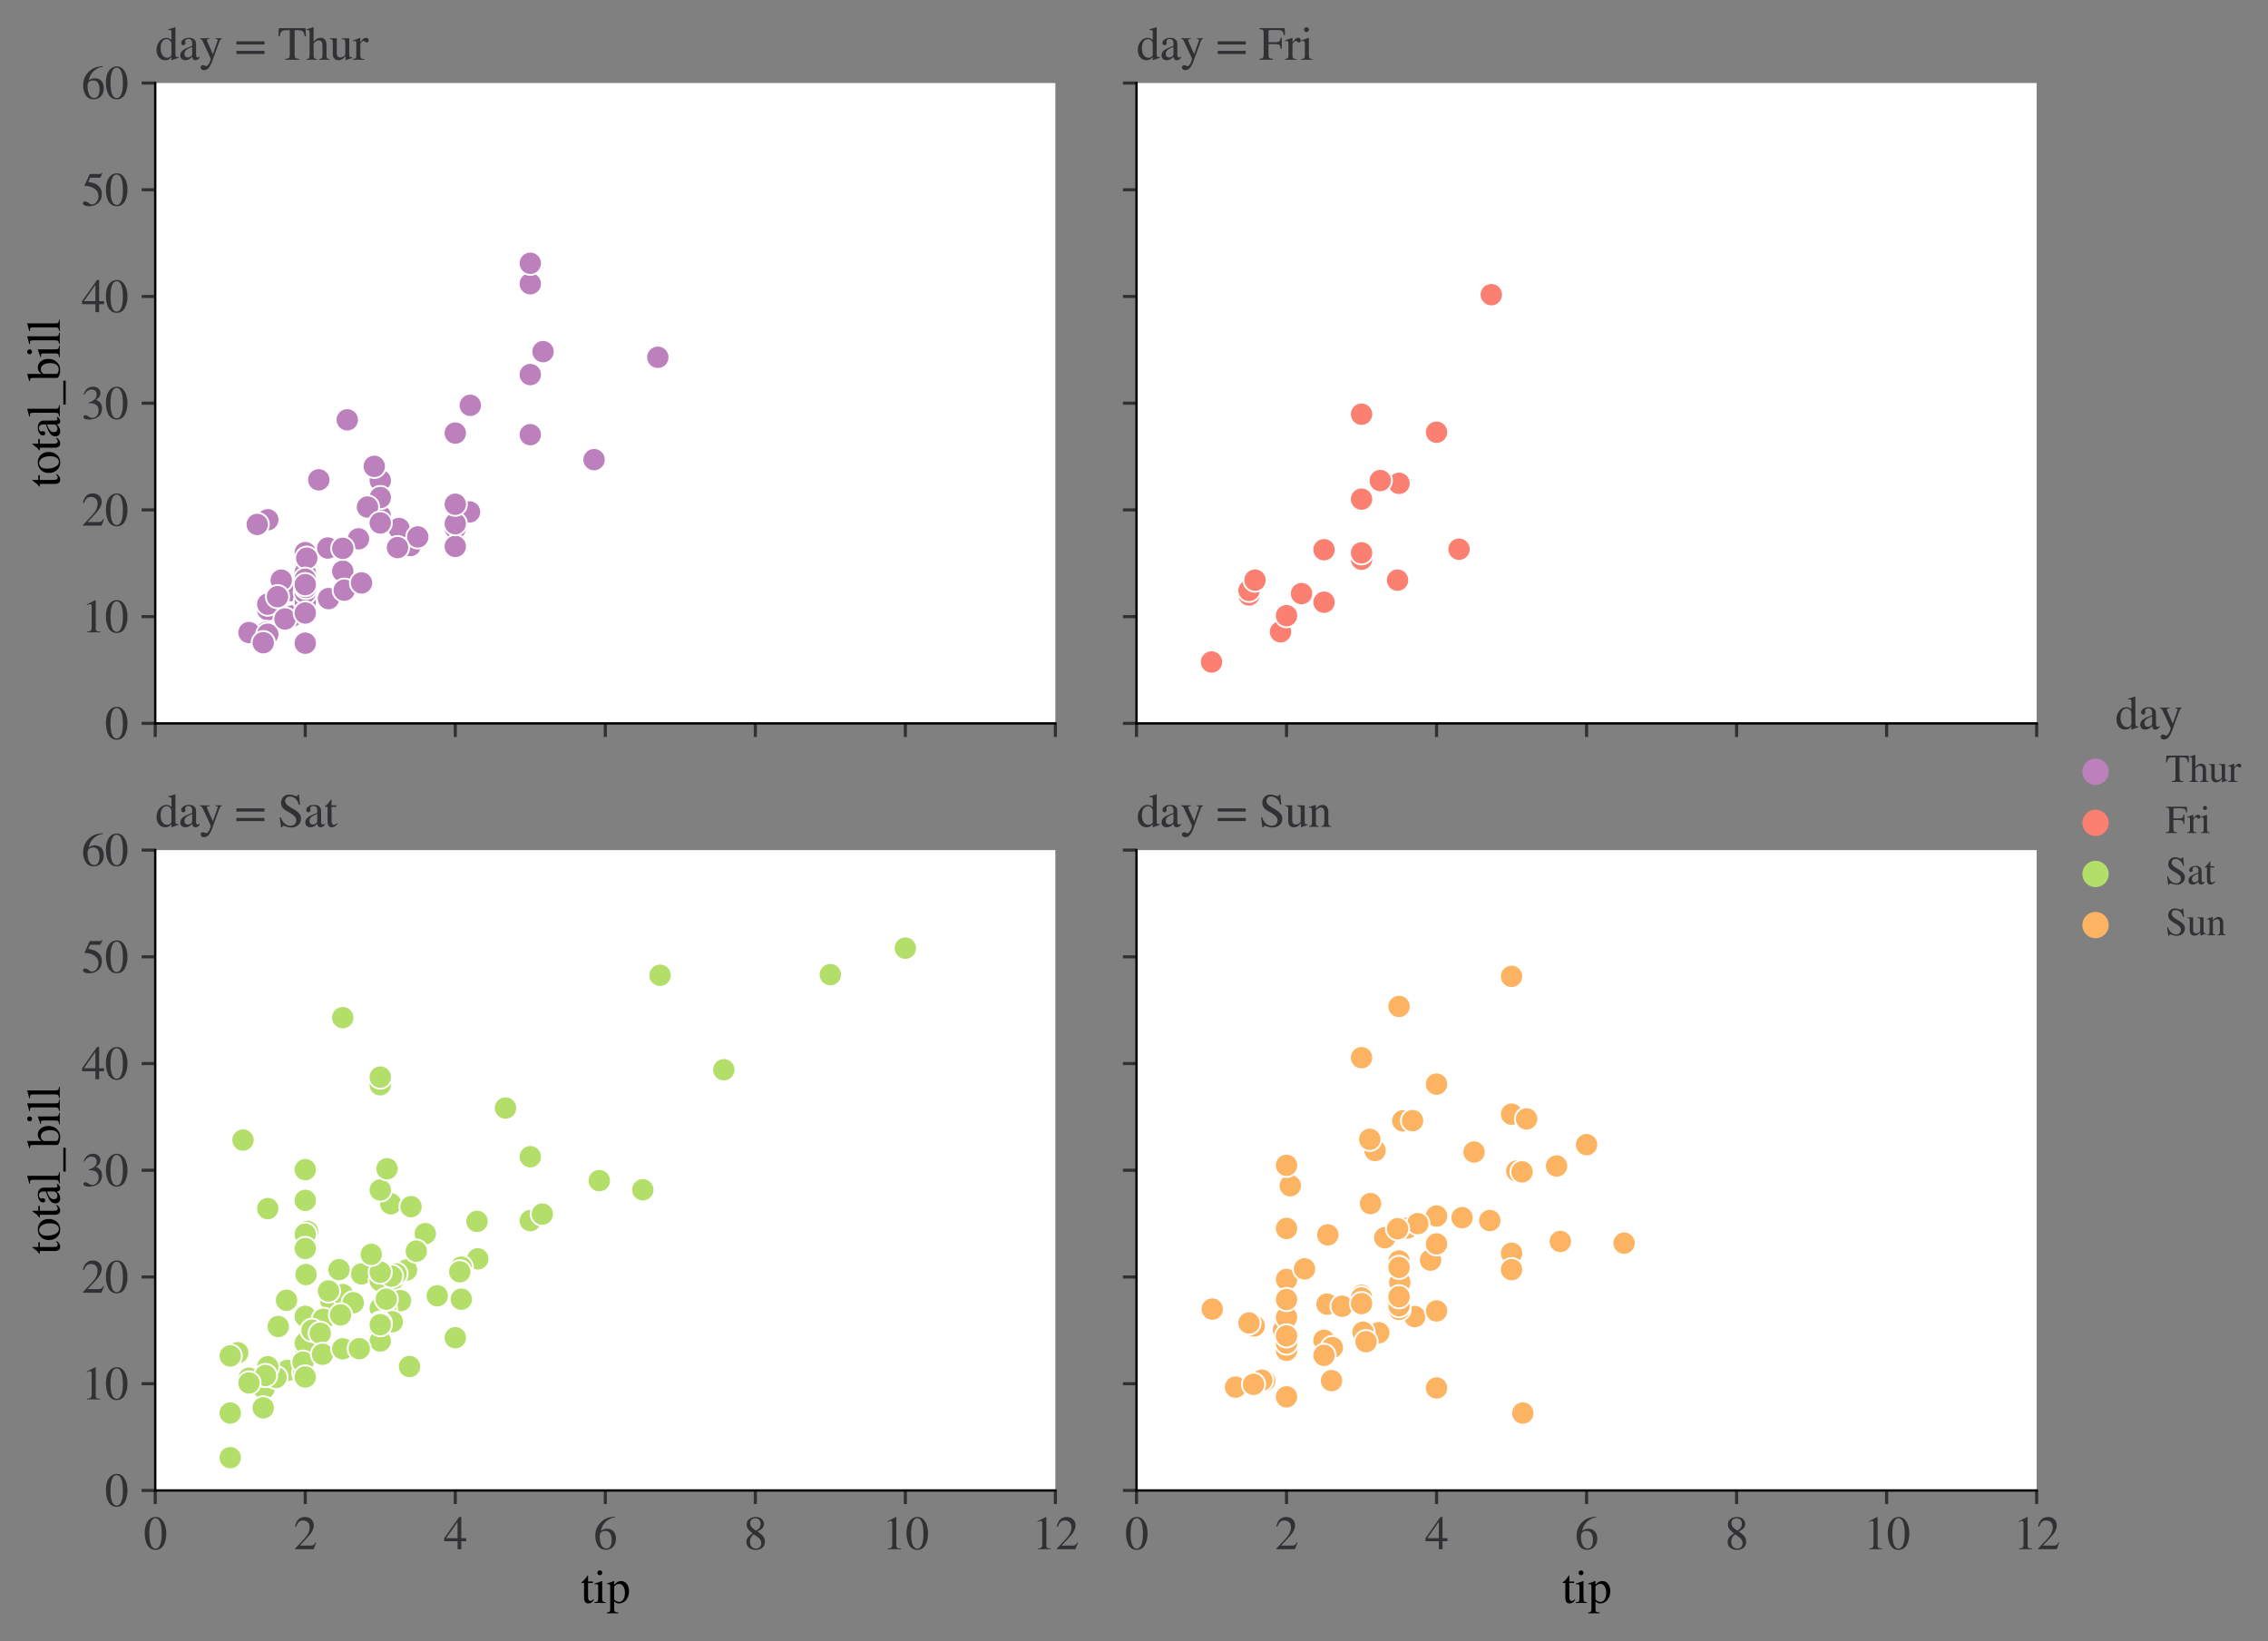 <?xml version="1.0" encoding="utf-8" standalone="no"?>
<!DOCTYPE svg PUBLIC "-//W3C//DTD SVG 1.1//EN"
  "http://www.w3.org/Graphics/SVG/1.1/DTD/svg11.dtd">
<svg height="422.886pt" version="1.1" viewBox="0 0 584.422 422.886" width="584.422pt" xmlns="http://www.w3.org/2000/svg" xmlns:xlink="http://www.w3.org/1999/xlink">
 <rect x="0" y="0" width="584.422" height="422.886" fill="#808080" stroke="none"/>
 <defs>
  <style type="text/css">*{stroke-linecap:butt;stroke-linejoin:round;}</style>
 </defs>
 <g id="figure_1">
  <g id="patch_1">
   <path d="M 0 422.886 
L 584.422 422.886 
L 584.422 0 
L 0 0 
z
" style="fill:none;"/>
  </g>
  <g id="axes_1">
   <g id="patch_2">
    <path d="M 40 186.411 
L 271.951 186.411 
L 271.951 21.396 
L 40 21.396 
z
" style="fill:#ffffff;"/>
   </g>
   <g id="PathCollection_1">
    <defs>
     <path d="M 0 3 
C 0.796 3 1.559 2.684 2.121 2.121 
C 2.684 1.559 3 0.796 3 -0 
C 3 -0.796 2.684 -1.559 2.121 -2.121 
C 1.559 -2.684 0.796 -3 0 -3 
C -0.796 -3 -1.559 -2.684 -2.121 -2.121 
C -2.684 -1.559 -3 -0.796 -3 0 
C -3 0.796 -2.684 1.559 -2.121 2.121 
C -1.559 2.684 -0.796 3 0 3 
z
" id="C0_0_1646b36166"/>
    </defs>
    <g clip-path="url(#pbdb5d9adeb)">
     <use style="fill:#bc80bd;stroke:#ffffff;stroke-width:0.48;" x="117.317" xlink:href="#C0_0_1646b36166" y="111.604"/>
    </g>
    <g clip-path="url(#pbdb5d9adeb)">
     <use style="fill:#bc80bd;stroke:#ffffff;stroke-width:0.48;" x="97.988" xlink:href="#C0_0_1646b36166" y="123.815"/>
    </g>
    <g clip-path="url(#pbdb5d9adeb)">
     <use style="fill:#bc80bd;stroke:#ffffff;stroke-width:0.48;" x="92.382" xlink:href="#C0_0_1646b36166" y="138.859"/>
    </g>
    <g clip-path="url(#pbdb5d9adeb)">
     <use style="fill:#bc80bd;stroke:#ffffff;stroke-width:0.48;" x="97.988" xlink:href="#C0_0_1646b36166" y="132.946"/>
    </g>
    <g clip-path="url(#pbdb5d9adeb)">
     <use style="fill:#bc80bd;stroke:#ffffff;stroke-width:0.48;" x="105.719" xlink:href="#C0_0_1646b36166" y="140.592"/>
    </g>
    <g clip-path="url(#pbdb5d9adeb)">
     <use style="fill:#bc80bd;stroke:#ffffff;stroke-width:0.48;" x="75.373" xlink:href="#C0_0_1646b36166" y="158.716"/>
    </g>
    <g clip-path="url(#pbdb5d9adeb)">
     <use style="fill:#bc80bd;stroke:#ffffff;stroke-width:0.48;" x="136.646" xlink:href="#C0_0_1646b36166" y="96.533"/>
    </g>
    <g clip-path="url(#pbdb5d9adeb)">
     <use style="fill:#bc80bd;stroke:#ffffff;stroke-width:0.48;" x="79.238" xlink:href="#C0_0_1646b36166" y="142.462"/>
    </g>
    <g clip-path="url(#pbdb5d9adeb)">
     <use style="fill:#bc80bd;stroke:#ffffff;stroke-width:0.48;" x="139.932" xlink:href="#C0_0_1646b36166" y="90.62"/>
    </g>
    <g clip-path="url(#pbdb5d9adeb)">
     <use style="fill:#bc80bd;stroke:#ffffff;stroke-width:0.48;" x="78.658" xlink:href="#C0_0_1646b36166" y="150.575"/>
    </g>
    <g clip-path="url(#pbdb5d9adeb)">
     <use style="fill:#bc80bd;stroke:#ffffff;stroke-width:0.48;" x="117.317" xlink:href="#C0_0_1646b36166" y="136.136"/>
    </g>
    <g clip-path="url(#pbdb5d9adeb)">
     <use style="fill:#bc80bd;stroke:#ffffff;stroke-width:0.48;" x="153.076" xlink:href="#C0_0_1646b36166" y="118.452"/>
    </g>
    <g clip-path="url(#pbdb5d9adeb)">
     <use style="fill:#bc80bd;stroke:#ffffff;stroke-width:0.48;" x="97.988" xlink:href="#C0_0_1646b36166" y="128.216"/>
    </g>
    <g clip-path="url(#pbdb5d9adeb)">
     <use style="fill:#bc80bd;stroke:#ffffff;stroke-width:0.48;" x="68.994" xlink:href="#C0_0_1646b36166" y="157.121"/>
    </g>
    <g clip-path="url(#pbdb5d9adeb)">
     <use style="fill:#bc80bd;stroke:#ffffff;stroke-width:0.48;" x="74.793" xlink:href="#C0_0_1646b36166" y="152.226"/>
    </g>
    <g clip-path="url(#pbdb5d9adeb)">
     <use style="fill:#bc80bd;stroke:#ffffff;stroke-width:0.48;" x="96.441" xlink:href="#C0_0_1646b36166" y="120.185"/>
    </g>
    <g clip-path="url(#pbdb5d9adeb)">
     <use style="fill:#bc80bd;stroke:#ffffff;stroke-width:0.48;" x="84.651" xlink:href="#C0_0_1646b36166" y="154.261"/>
    </g>
    <g clip-path="url(#pbdb5d9adeb)">
     <use style="fill:#bc80bd;stroke:#ffffff;stroke-width:0.48;" x="72.473" xlink:href="#C0_0_1646b36166" y="149.503"/>
    </g>
    <g clip-path="url(#pbdb5d9adeb)">
     <use style="fill:#bc80bd;stroke:#ffffff;stroke-width:0.48;" x="88.323" xlink:href="#C0_0_1646b36166" y="147.193"/>
    </g>
    <g clip-path="url(#pbdb5d9adeb)">
     <use style="fill:#bc80bd;stroke:#ffffff;stroke-width:0.48;" x="78.658" xlink:href="#C0_0_1646b36166" y="142.545"/>
    </g>
    <g clip-path="url(#pbdb5d9adeb)">
     <use style="fill:#bc80bd;stroke:#ffffff;stroke-width:0.48;" x="88.71" xlink:href="#C0_0_1646b36166" y="152.088"/>
    </g>
    <g clip-path="url(#pbdb5d9adeb)">
     <use style="fill:#bc80bd;stroke:#ffffff;stroke-width:0.48;" x="121.183" xlink:href="#C0_0_1646b36166" y="104.453"/>
    </g>
    <g clip-path="url(#pbdb5d9adeb)">
     <use style="fill:#bc80bd;stroke:#ffffff;stroke-width:0.48;" x="68.607" xlink:href="#C0_0_1646b36166" y="162.979"/>
    </g>
    <g clip-path="url(#pbdb5d9adeb)">
     <use style="fill:#bc80bd;stroke:#ffffff;stroke-width:0.48;" x="78.658" xlink:href="#C0_0_1646b36166" y="146.477"/>
    </g>
    <g clip-path="url(#pbdb5d9adeb)">
     <use style="fill:#bc80bd;stroke:#ffffff;stroke-width:0.48;" x="78.658" xlink:href="#C0_0_1646b36166" y="155.113"/>
    </g>
    <g clip-path="url(#pbdb5d9adeb)">
     <use style="fill:#bc80bd;stroke:#ffffff;stroke-width:0.48;" x="82.138" xlink:href="#C0_0_1646b36166" y="123.65"/>
    </g>
    <g clip-path="url(#pbdb5d9adeb)">
     <use style="fill:#bc80bd;stroke:#ffffff;stroke-width:0.48;" x="68.994" xlink:href="#C0_0_1646b36166" y="133.936"/>
    </g>
    <g clip-path="url(#pbdb5d9adeb)">
     <use style="fill:#bc80bd;stroke:#ffffff;stroke-width:0.48;" x="94.702" xlink:href="#C0_0_1646b36166" y="130.663"/>
    </g>
    <g clip-path="url(#pbdb5d9adeb)">
     <use style="fill:#bc80bd;stroke:#ffffff;stroke-width:0.48;" x="68.994" xlink:href="#C0_0_1646b36166" y="155.691"/>
    </g>
    <g clip-path="url(#pbdb5d9adeb)">
     <use style="fill:#bc80bd;stroke:#ffffff;stroke-width:0.48;" x="78.658" xlink:href="#C0_0_1646b36166" y="152.693"/>
    </g>
    <g clip-path="url(#pbdb5d9adeb)">
     <use style="fill:#bc80bd;stroke:#ffffff;stroke-width:0.48;" x="102.82" xlink:href="#C0_0_1646b36166" y="136.191"/>
    </g>
    <g clip-path="url(#pbdb5d9adeb)">
     <use style="fill:#bc80bd;stroke:#ffffff;stroke-width:0.48;" x="64.162" xlink:href="#C0_0_1646b36166" y="163.007"/>
    </g>
    <g clip-path="url(#pbdb5d9adeb)">
     <use style="fill:#bc80bd;stroke:#ffffff;stroke-width:0.48;" x="78.658" xlink:href="#C0_0_1646b36166" y="158.001"/>
    </g>
    <g clip-path="url(#pbdb5d9adeb)">
     <use style="fill:#bc80bd;stroke:#ffffff;stroke-width:0.48;" x="78.658" xlink:href="#C0_0_1646b36166" y="147.495"/>
    </g>
    <g clip-path="url(#pbdb5d9adeb)">
     <use style="fill:#bc80bd;stroke:#ffffff;stroke-width:0.48;" x="78.658" xlink:href="#C0_0_1646b36166" y="142.407"/>
    </g>
    <g clip-path="url(#pbdb5d9adeb)">
     <use style="fill:#bc80bd;stroke:#ffffff;stroke-width:0.48;" x="93.155" xlink:href="#C0_0_1646b36166" y="150.218"/>
    </g>
    <g clip-path="url(#pbdb5d9adeb)">
     <use style="fill:#bc80bd;stroke:#ffffff;stroke-width:0.48;" x="107.652" xlink:href="#C0_0_1646b36166" y="138.364"/>
    </g>
    <g clip-path="url(#pbdb5d9adeb)">
     <use style="fill:#bc80bd;stroke:#ffffff;stroke-width:0.48;" x="169.506" xlink:href="#C0_0_1646b36166" y="92.077"/>
    </g>
    <g clip-path="url(#pbdb5d9adeb)">
     <use style="fill:#bc80bd;stroke:#ffffff;stroke-width:0.48;" x="136.646" xlink:href="#C0_0_1646b36166" y="73.128"/>
    </g>
    <g clip-path="url(#pbdb5d9adeb)">
     <use style="fill:#bc80bd;stroke:#ffffff;stroke-width:0.48;" x="136.646" xlink:href="#C0_0_1646b36166" y="112.017"/>
    </g>
    <g clip-path="url(#pbdb5d9adeb)">
     <use style="fill:#bc80bd;stroke:#ffffff;stroke-width:0.48;" x="84.457" xlink:href="#C0_0_1646b36166" y="141.224"/>
    </g>
    <g clip-path="url(#pbdb5d9adeb)">
     <use style="fill:#bc80bd;stroke:#ffffff;stroke-width:0.48;" x="68.994" xlink:href="#C0_0_1646b36166" y="163.447"/>
    </g>
    <g clip-path="url(#pbdb5d9adeb)">
     <use style="fill:#bc80bd;stroke:#ffffff;stroke-width:0.48;" x="66.288" xlink:href="#C0_0_1646b36166" y="135.146"/>
    </g>
    <g clip-path="url(#pbdb5d9adeb)">
     <use style="fill:#bc80bd;stroke:#ffffff;stroke-width:0.48;" x="71.507" xlink:href="#C0_0_1646b36166" y="153.766"/>
    </g>
    <g clip-path="url(#pbdb5d9adeb)">
     <use style="fill:#bc80bd;stroke:#ffffff;stroke-width:0.48;" x="73.44" xlink:href="#C0_0_1646b36166" y="159.514"/>
    </g>
    <g clip-path="url(#pbdb5d9adeb)">
     <use style="fill:#bc80bd;stroke:#ffffff;stroke-width:0.48;" x="78.658" xlink:href="#C0_0_1646b36166" y="165.757"/>
    </g>
    <g clip-path="url(#pbdb5d9adeb)">
     <use style="fill:#bc80bd;stroke:#ffffff;stroke-width:0.48;" x="120.99" xlink:href="#C0_0_1646b36166" y="131.929"/>
    </g>
    <g clip-path="url(#pbdb5d9adeb)">
     <use style="fill:#bc80bd;stroke:#ffffff;stroke-width:0.48;" x="89.483" xlink:href="#C0_0_1646b36166" y="108.194"/>
    </g>
    <g clip-path="url(#pbdb5d9adeb)">
     <use style="fill:#bc80bd;stroke:#ffffff;stroke-width:0.48;" x="79.045" xlink:href="#C0_0_1646b36166" y="143.837"/>
    </g>
    <g clip-path="url(#pbdb5d9adeb)">
     <use style="fill:#bc80bd;stroke:#ffffff;stroke-width:0.48;" x="117.317" xlink:href="#C0_0_1646b36166" y="140.812"/>
    </g>
    <g clip-path="url(#pbdb5d9adeb)">
     <use style="fill:#bc80bd;stroke:#ffffff;stroke-width:0.48;" x="67.834" xlink:href="#C0_0_1646b36166" y="165.619"/>
    </g>
    <g clip-path="url(#pbdb5d9adeb)">
     <use style="fill:#bc80bd;stroke:#ffffff;stroke-width:0.48;" x="78.658" xlink:href="#C0_0_1646b36166" y="157.974"/>
    </g>
    <g clip-path="url(#pbdb5d9adeb)">
     <use style="fill:#bc80bd;stroke:#ffffff;stroke-width:0.48;" x="136.646" xlink:href="#C0_0_1646b36166" y="67.848"/>
    </g>
    <g clip-path="url(#pbdb5d9adeb)">
     <use style="fill:#bc80bd;stroke:#ffffff;stroke-width:0.48;" x="78.658" xlink:href="#C0_0_1646b36166" y="150.658"/>
    </g>
    <g clip-path="url(#pbdb5d9adeb)">
     <use style="fill:#bc80bd;stroke:#ffffff;stroke-width:0.48;" x="78.658" xlink:href="#C0_0_1646b36166" y="149.255"/>
    </g>
    <g clip-path="url(#pbdb5d9adeb)">
     <use style="fill:#bc80bd;stroke:#ffffff;stroke-width:0.48;" x="117.317" xlink:href="#C0_0_1646b36166" y="134.954"/>
    </g>
    <g clip-path="url(#pbdb5d9adeb)">
     <use style="fill:#bc80bd;stroke:#ffffff;stroke-width:0.48;" x="78.852" xlink:href="#C0_0_1646b36166" y="151.373"/>
    </g>
    <g clip-path="url(#pbdb5d9adeb)">
     <use style="fill:#bc80bd;stroke:#ffffff;stroke-width:0.48;" x="78.658" xlink:href="#C0_0_1646b36166" y="150.658"/>
    </g>
    <g clip-path="url(#pbdb5d9adeb)">
     <use style="fill:#bc80bd;stroke:#ffffff;stroke-width:0.48;" x="88.323" xlink:href="#C0_0_1646b36166" y="141.307"/>
    </g>
    <g clip-path="url(#pbdb5d9adeb)">
     <use style="fill:#bc80bd;stroke:#ffffff;stroke-width:0.48;" x="117.317" xlink:href="#C0_0_1646b36166" y="129.948"/>
    </g>
    <g clip-path="url(#pbdb5d9adeb)">
     <use style="fill:#bc80bd;stroke:#ffffff;stroke-width:0.48;" x="102.433" xlink:href="#C0_0_1646b36166" y="141.114"/>
    </g>
    <g clip-path="url(#pbdb5d9adeb)">
     <use style="fill:#bc80bd;stroke:#ffffff;stroke-width:0.48;" x="97.988" xlink:href="#C0_0_1646b36166" y="134.761"/>
    </g>
   </g>
   <g id="PathCollection_2"/>
   <g id="PathCollection_3"/>
   <g id="PathCollection_4"/>
   <g id="PathCollection_5"/>
   <g id="matplotlib.axis_1">
    <g id="xtick_1">
     <g id="line2d_1">
      <defs>
       <path d="M 0 0 
L 0 3.5 
" id="m961cf15bf7" style="stroke:#323034;stroke-width:0.8;"/>
      </defs>
      <g>
       <use style="fill:#323034;stroke:#323034;stroke-width:0.8;" x="40" xlink:href="#m961cf15bf7" y="186.411"/>
      </g>
     </g>
    </g>
    <g id="xtick_2">
     <g id="line2d_2">
      <g>
       <use style="fill:#323034;stroke:#323034;stroke-width:0.8;" x="78.658" xlink:href="#m961cf15bf7" y="186.411"/>
      </g>
     </g>
    </g>
    <g id="xtick_3">
     <g id="line2d_3">
      <g>
       <use style="fill:#323034;stroke:#323034;stroke-width:0.8;" x="117.317" xlink:href="#m961cf15bf7" y="186.411"/>
      </g>
     </g>
    </g>
    <g id="xtick_4">
     <g id="line2d_4">
      <g>
       <use style="fill:#323034;stroke:#323034;stroke-width:0.8;" x="155.975" xlink:href="#m961cf15bf7" y="186.411"/>
      </g>
     </g>
    </g>
    <g id="xtick_5">
     <g id="line2d_5">
      <g>
       <use style="fill:#323034;stroke:#323034;stroke-width:0.8;" x="194.634" xlink:href="#m961cf15bf7" y="186.411"/>
      </g>
     </g>
    </g>
    <g id="xtick_6">
     <g id="line2d_6">
      <g>
       <use style="fill:#323034;stroke:#323034;stroke-width:0.8;" x="233.292" xlink:href="#m961cf15bf7" y="186.411"/>
      </g>
     </g>
    </g>
    <g id="xtick_7">
     <g id="line2d_7">
      <g>
       <use style="fill:#323034;stroke:#323034;stroke-width:0.8;" x="271.951" xlink:href="#m961cf15bf7" y="186.411"/>
      </g>
     </g>
    </g>
   </g>
   <g id="matplotlib.axis_2">
    <g id="ytick_1">
     <g id="line2d_8">
      <defs>
       <path d="M 0 0 
L -3.5 0 
" id="m2ad07f2761" style="stroke:#323034;stroke-width:0.8;"/>
      </defs>
      <g>
       <use style="fill:#323034;stroke:#323034;stroke-width:0.8;" x="40" xlink:href="#m2ad07f2761" y="186.411"/>
      </g>
     </g>
     <g id="text_1">
      <!-- $\mathdefault{0}$ -->
      <g style="fill:#323034;" transform="translate(27 190.509)scale(0.12 -0.12)">
       <defs>
        <path d="M 3046 2112 
Q 3046 1683 2963 1302 
Q 2880 922 2717 602 
Q 2554 282 2266 96 
Q 1978 -90 1600 -90 
Q 1210 -90 915 108 
Q 621 307 461 640 
Q 301 973 227 1350 
Q 154 1728 154 2150 
Q 154 2746 301 3222 
Q 448 3699 790 4012 
Q 1133 4326 1626 4326 
Q 2253 4326 2649 3712 
Q 3046 3098 3046 2112 
z
M 2432 2080 
Q 2432 3091 2217 3625 
Q 2003 4160 1587 4160 
Q 1190 4160 979 3622 
Q 768 3085 768 2106 
Q 768 1120 979 598 
Q 1190 77 1600 77 
Q 2003 77 2217 598 
Q 2432 1120 2432 2080 
z
" id="STIXGeneral-Regular-30" transform="scale(0.016)"/>
       </defs>
       <use transform="translate(0 0.406)" xlink:href="#STIXGeneral-Regular-30"/>
      </g>
     </g>
    </g>
    <g id="ytick_2">
     <g id="line2d_9">
      <g>
       <use style="fill:#323034;stroke:#323034;stroke-width:0.8;" x="40" xlink:href="#m2ad07f2761" y="158.909"/>
      </g>
     </g>
     <g id="text_2">
      <!-- $\mathdefault{10}$ -->
      <g style="fill:#323034;" transform="translate(21 163.006)scale(0.12 -0.12)">
       <defs>
        <path d="M 2522 0 
L 755 0 
L 755 96 
Q 1107 115 1235 227 
Q 1363 339 1363 608 
L 1363 3482 
Q 1363 3795 1171 3795 
Q 1082 3795 883 3718 
L 710 3654 
L 710 3744 
L 1856 4326 
L 1914 4307 
L 1914 486 
Q 1914 275 2042 185 
Q 2170 96 2522 96 
L 2522 0 
z
" id="STIXGeneral-Regular-31" transform="scale(0.016)"/>
       </defs>
       <use transform="translate(0 0.406)" xlink:href="#STIXGeneral-Regular-31"/>
       <use transform="translate(50 0.406)" xlink:href="#STIXGeneral-Regular-30"/>
      </g>
     </g>
    </g>
    <g id="ytick_3">
     <g id="line2d_10">
      <g>
       <use style="fill:#323034;stroke:#323034;stroke-width:0.8;" x="40" xlink:href="#m2ad07f2761" y="131.406"/>
      </g>
     </g>
     <g id="text_3">
      <!-- $\mathdefault{20}$ -->
      <g style="fill:#323034;" transform="translate(21 135.504)scale(0.12 -0.12)">
       <defs>
        <path d="M 3034 877 
L 2688 0 
L 186 0 
L 186 77 
L 1325 1286 
Q 1773 1754 1965 2144 
Q 2157 2534 2157 2950 
Q 2157 3379 1920 3616 
Q 1683 3853 1267 3853 
Q 922 3853 720 3673 
Q 518 3494 326 3021 
L 192 3053 
Q 301 3648 630 3987 
Q 960 4326 1523 4326 
Q 2054 4326 2380 4006 
Q 2707 3686 2707 3200 
Q 2707 2477 1888 1613 
L 832 486 
L 2330 486 
Q 2541 486 2665 569 
Q 2790 653 2944 915 
L 3034 877 
z
" id="STIXGeneral-Regular-32" transform="scale(0.016)"/>
       </defs>
       <use transform="translate(0 0.406)" xlink:href="#STIXGeneral-Regular-32"/>
       <use transform="translate(50 0.406)" xlink:href="#STIXGeneral-Regular-30"/>
      </g>
     </g>
    </g>
    <g id="ytick_4">
     <g id="line2d_11">
      <g>
       <use style="fill:#323034;stroke:#323034;stroke-width:0.8;" x="40" xlink:href="#m2ad07f2761" y="103.903"/>
      </g>
     </g>
     <g id="text_4">
      <!-- $\mathdefault{30}$ -->
      <g style="fill:#323034;" transform="translate(21 108.001)scale(0.12 -0.12)">
       <defs>
        <path d="M 390 3264 
L 288 3290 
Q 435 3770 748 4048 
Q 1062 4326 1542 4326 
Q 1990 4326 2265 4083 
Q 2541 3840 2541 3450 
Q 2541 2925 1946 2566 
Q 2298 2413 2477 2227 
Q 2758 1914 2758 1402 
Q 2758 890 2464 506 
Q 2246 211 1840 60 
Q 1434 -90 979 -90 
Q 262 -90 262 275 
Q 262 378 339 442 
Q 416 506 525 506 
Q 685 506 915 339 
Q 1197 141 1466 141 
Q 1818 141 2058 425 
Q 2298 710 2298 1120 
Q 2298 1856 1632 2048 
Q 1434 2112 979 2112 
L 979 2202 
Q 1338 2323 1517 2432 
Q 2035 2726 2035 3290 
Q 2035 3610 1852 3776 
Q 1670 3942 1344 3942 
Q 768 3942 390 3264 
z
" id="STIXGeneral-Regular-33" transform="scale(0.016)"/>
       </defs>
       <use transform="translate(0 0.406)" xlink:href="#STIXGeneral-Regular-33"/>
       <use transform="translate(50 0.406)" xlink:href="#STIXGeneral-Regular-30"/>
      </g>
     </g>
    </g>
    <g id="ytick_5">
     <g id="line2d_12">
      <g>
       <use style="fill:#323034;stroke:#323034;stroke-width:0.8;" x="40" xlink:href="#m2ad07f2761" y="76.401"/>
      </g>
     </g>
     <g id="text_5">
      <!-- $\mathdefault{40}$ -->
      <g style="fill:#323034;" transform="translate(21 80.499)scale(0.12 -0.12)">
       <defs>
        <path d="M 3027 1069 
L 2368 1069 
L 2368 0 
L 1869 0 
L 1869 1069 
L 77 1069 
L 77 1478 
L 2086 4326 
L 2368 4326 
L 2368 1478 
L 3027 1478 
L 3027 1069 
z
M 1869 1478 
L 1869 3674 
L 333 1478 
L 1869 1478 
z
" id="STIXGeneral-Regular-34" transform="scale(0.016)"/>
       </defs>
       <use transform="translate(0 0.406)" xlink:href="#STIXGeneral-Regular-34"/>
       <use transform="translate(50 0.406)" xlink:href="#STIXGeneral-Regular-30"/>
      </g>
     </g>
    </g>
    <g id="ytick_6">
     <g id="line2d_13">
      <g>
       <use style="fill:#323034;stroke:#323034;stroke-width:0.8;" x="40" xlink:href="#m2ad07f2761" y="48.898"/>
      </g>
     </g>
     <g id="text_6">
      <!-- $\mathdefault{50}$ -->
      <g style="fill:#323034;" transform="translate(21 52.996)scale(0.12 -0.12)">
       <defs>
        <path d="M 2803 4358 
L 2573 3814 
Q 2534 3731 2400 3731 
L 1158 3731 
L 902 3187 
Q 1606 3053 1920 2896 
Q 2234 2739 2502 2368 
Q 2726 2061 2726 1555 
Q 2726 1094 2576 780 
Q 2426 467 2099 224 
Q 1664 -90 1011 -90 
Q 646 -90 422 19 
Q 198 128 198 307 
Q 198 550 486 550 
Q 717 550 960 352 
Q 1210 147 1414 147 
Q 1747 147 2012 480 
Q 2278 813 2278 1229 
Q 2278 1843 1850 2189 
Q 1293 2637 486 2637 
Q 410 2637 410 2688 
L 416 2720 
L 1114 4237 
L 2438 4237 
Q 2547 4237 2608 4269 
Q 2669 4301 2746 4403 
L 2803 4358 
z
" id="STIXGeneral-Regular-35" transform="scale(0.016)"/>
       </defs>
       <use transform="translate(0 0.203)" xlink:href="#STIXGeneral-Regular-35"/>
       <use transform="translate(50 0.203)" xlink:href="#STIXGeneral-Regular-30"/>
      </g>
     </g>
    </g>
    <g id="ytick_7">
     <g id="line2d_14">
      <g>
       <use style="fill:#323034;stroke:#323034;stroke-width:0.8;" x="40" xlink:href="#m2ad07f2761" y="21.396"/>
      </g>
     </g>
     <g id="text_7">
      <!-- $\mathdefault{60}$ -->
      <g style="fill:#323034;" transform="translate(21 25.493)scale(0.12 -0.12)">
       <defs>
        <path d="M 2854 4378 
L 2867 4275 
Q 2112 4154 1606 3664 
Q 1101 3174 973 2451 
Q 1344 2739 1786 2739 
Q 2349 2739 2672 2380 
Q 2995 2022 2995 1402 
Q 2995 774 2669 378 
Q 2291 -90 1651 -90 
Q 870 -90 518 557 
Q 218 1107 218 1786 
Q 218 2835 915 3552 
Q 1312 3962 1731 4131 
Q 2150 4301 2854 4378 
z
M 2419 1203 
Q 2419 2445 1555 2445 
Q 1235 2445 1024 2275 
Q 813 2106 813 1702 
Q 813 954 1046 522 
Q 1280 90 1722 90 
Q 2061 90 2240 394 
Q 2419 698 2419 1203 
z
" id="STIXGeneral-Regular-36" transform="scale(0.016)"/>
       </defs>
       <use transform="translate(0 0.594)" xlink:href="#STIXGeneral-Regular-36"/>
       <use transform="translate(50 0.594)" xlink:href="#STIXGeneral-Regular-30"/>
      </g>
     </g>
    </g>
    <g id="text_8">
     <!-- total_bill -->
     <g transform="translate(15.396 125.575)rotate(-90)scale(0.12 -0.12)">
      <defs>
       <path d="M 1702 493 
L 1786 422 
Q 1478 -64 1011 -64 
Q 448 -64 448 749 
L 448 2675 
L 109 2675 
Q 83 2694 83 2720 
Q 83 2771 192 2842 
Q 435 2982 813 3526 
Q 826 3546 874 3606 
Q 922 3667 941 3706 
Q 986 3706 986 3622 
L 986 2880 
L 1632 2880 
L 1632 2675 
L 986 2675 
L 986 845 
Q 986 538 1062 403 
Q 1139 269 1318 269 
Q 1510 269 1702 493 
z
" id="STIXGeneral-Regular-74" transform="scale(0.016)"/>
       <path d="M 3008 1478 
Q 3008 806 2608 371 
Q 2208 -64 1568 -64 
Q 979 -64 582 368 
Q 186 800 186 1459 
Q 186 2125 582 2534 
Q 979 2944 1626 2944 
Q 2221 2944 2614 2537 
Q 3008 2131 3008 1478 
z
M 2432 1306 
Q 2432 2035 2112 2445 
Q 1856 2765 1504 2765 
Q 1171 2765 966 2493 
Q 762 2221 762 1747 
Q 762 928 1101 435 
Q 1318 115 1677 115 
Q 2029 115 2230 432 
Q 2432 749 2432 1306 
z
" id="STIXGeneral-Regular-6f" transform="scale(0.016)"/>
       <path d="M 2829 422 
L 2829 243 
Q 2586 -64 2253 -64 
Q 1888 -64 1843 403 
L 1837 403 
Q 1427 -64 909 -64 
Q 608 -64 422 112 
Q 237 288 237 602 
Q 237 1050 685 1350 
Q 992 1555 1837 1869 
L 1837 2214 
Q 1837 2502 1699 2646 
Q 1562 2790 1338 2790 
Q 1146 2790 1018 2697 
Q 890 2605 890 2477 
Q 890 2419 909 2348 
Q 928 2278 928 2208 
Q 928 2112 841 2029 
Q 755 1946 634 1946 
Q 525 1946 441 2029 
Q 358 2112 358 2240 
Q 358 2547 685 2752 
Q 986 2944 1421 2944 
Q 1939 2944 2176 2656 
Q 2291 2522 2323 2384 
Q 2355 2246 2355 1946 
L 2355 723 
Q 2355 301 2554 301 
Q 2682 301 2829 422 
z
M 1837 813 
L 1837 1715 
Q 1248 1510 1018 1293 
Q 800 1094 800 800 
Q 800 557 921 432 
Q 1043 307 1242 307 
Q 1453 307 1613 410 
Q 1747 506 1792 589 
Q 1837 672 1837 813 
z
" id="STIXGeneral-Regular-61" transform="scale(0.016)"/>
       <path d="M 1645 0 
L 134 0 
L 134 96 
Q 435 122 531 221 
Q 627 320 627 589 
L 627 3590 
Q 627 3821 569 3910 
Q 512 4000 358 4000 
Q 224 4000 122 3987 
L 122 4090 
Q 730 4237 1133 4371 
L 1165 4346 
L 1165 557 
Q 1165 288 1254 201 
Q 1344 115 1645 96 
L 1645 0 
z
" id="STIXGeneral-Regular-6c" transform="scale(0.016)"/>
       <path d="M 3200 -800 
L 0 -800 
L 0 -480 
L 3200 -480 
L 3200 -800 
z
" id="STIXGeneral-Regular-5f" transform="scale(0.016)"/>
       <path d="M 979 4358 
L 979 2406 
Q 1082 2650 1315 2797 
Q 1549 2944 1843 2944 
Q 2349 2944 2672 2541 
Q 2995 2138 2995 1536 
Q 2995 832 2566 384 
Q 2138 -64 1498 -64 
Q 1107 -64 774 67 
Q 442 198 442 358 
L 442 3622 
Q 442 3859 384 3926 
Q 326 3994 128 3994 
Q 83 3994 19 3981 
L 19 4090 
L 211 4147 
Q 864 4346 947 4371 
L 979 4358 
z
M 979 2035 
L 979 474 
Q 979 326 1161 233 
Q 1344 141 1600 141 
Q 1978 141 2195 416 
Q 2432 710 2432 1261 
Q 2432 1888 2182 2240 
Q 1971 2541 1613 2541 
Q 1357 2541 1168 2390 
Q 979 2240 979 2035 
z
" id="STIXGeneral-Regular-62" transform="scale(0.016)"/>
       <path d="M 1152 4045 
Q 1152 3904 1056 3811 
Q 960 3718 819 3718 
Q 685 3718 592 3811 
Q 499 3904 499 4045 
Q 499 4179 595 4275 
Q 691 4371 826 4371 
Q 966 4371 1059 4275 
Q 1152 4179 1152 4045 
z
M 1619 0 
L 102 0 
L 102 96 
Q 435 115 521 211 
Q 608 307 608 666 
L 608 2118 
Q 608 2342 563 2432 
Q 518 2522 397 2522 
Q 243 2522 128 2490 
L 128 2592 
L 1120 2944 
L 1146 2918 
L 1146 672 
Q 1146 314 1226 218 
Q 1306 122 1619 96 
L 1619 0 
z
" id="STIXGeneral-Regular-69" transform="scale(0.016)"/>
      </defs>
      <use xlink:href="#STIXGeneral-Regular-74"/>
      <use x="27.8" xlink:href="#STIXGeneral-Regular-6f"/>
      <use x="77.8" xlink:href="#STIXGeneral-Regular-74"/>
      <use x="105.6" xlink:href="#STIXGeneral-Regular-61"/>
      <use x="150" xlink:href="#STIXGeneral-Regular-6c"/>
      <use x="177.8" xlink:href="#STIXGeneral-Regular-5f"/>
      <use x="227.8" xlink:href="#STIXGeneral-Regular-62"/>
      <use x="277.8" xlink:href="#STIXGeneral-Regular-69"/>
      <use x="305.6" xlink:href="#STIXGeneral-Regular-6c"/>
      <use x="333.4" xlink:href="#STIXGeneral-Regular-6c"/>
     </g>
    </g>
   </g>
   <g id="patch_3">
    <path d="M 40 186.411 
L 40 21.396 
" style="fill:none;stroke:#000000;stroke-linecap:square;stroke-linejoin:miter;stroke-width:0.6;"/>
   </g>
   <g id="patch_4">
    <path d="M 40 186.411 
L 271.951 186.411 
" style="fill:none;stroke:#000000;stroke-linecap:square;stroke-linejoin:miter;stroke-width:0.6;"/>
   </g>
   <g id="text_9">
    <!-- day = Thur -->
    <g style="fill:#323034;" transform="translate(40 15.396)scale(0.12 -0.12)">
     <defs>
      <path d="M 3142 269 
L 2202 -64 
L 2176 -45 
L 2176 365 
Q 1869 -64 1357 -64 
Q 826 -64 499 317 
Q 173 698 173 1312 
Q 173 1990 563 2467 
Q 954 2944 1504 2944 
Q 1850 2944 2176 2669 
L 2176 3667 
Q 2176 3866 2118 3930 
Q 2061 3994 1882 3994 
Q 1792 3994 1741 3987 
L 1741 4090 
Q 2323 4243 2682 4371 
L 2714 4358 
L 2714 730 
Q 2714 506 2768 435 
Q 2822 365 2995 365 
Q 3034 365 3142 371 
L 3142 269 
z
M 2176 653 
L 2176 2125 
Q 2176 2381 1981 2573 
Q 1786 2765 1523 2765 
Q 1158 2765 940 2438 
Q 723 2112 723 1568 
Q 723 979 963 624 
Q 1203 269 1606 269 
Q 1907 269 2080 474 
Q 2176 582 2176 653 
z
" id="STIXGeneral-Regular-64" transform="scale(0.016)"/>
      <path d="M 3040 2880 
L 3040 2784 
Q 2925 2771 2854 2700 
Q 2784 2630 2720 2458 
L 1760 -160 
Q 1510 -838 1257 -1116 
Q 1005 -1395 640 -1395 
Q 435 -1395 313 -1289 
Q 192 -1184 192 -1024 
Q 192 -902 272 -816 
Q 352 -730 467 -730 
Q 653 -730 800 -813 
Q 883 -858 966 -858 
Q 1101 -858 1286 -576 
Q 1376 -448 1459 -211 
Q 1542 26 1542 115 
Q 1542 198 1274 762 
L 429 2566 
Q 346 2752 90 2790 
L 90 2880 
L 1402 2880 
L 1402 2784 
Q 1197 2778 1117 2739 
Q 1037 2701 1037 2611 
Q 1037 2541 1120 2349 
L 1837 749 
L 2458 2515 
Q 2483 2573 2483 2630 
Q 2483 2784 2189 2784 
L 2189 2880 
L 3040 2880 
z
" id="STIXGeneral-Regular-79" transform="scale(0.016)"/>
      <path id="STIXGeneral-Regular-20" transform="scale(0.016)"/>
      <path d="M 4077 2048 
L 307 2048 
L 307 2470 
L 4077 2470 
L 4077 2048 
z
M 4077 768 
L 307 768 
L 307 1190 
L 4077 1190 
L 4077 768 
z
" id="STIXGeneral-Regular-3d" transform="scale(0.016)"/>
      <path d="M 3795 3149 
L 3642 3149 
Q 3539 3674 3353 3821 
Q 3168 3968 2656 3968 
L 2278 3968 
L 2278 710 
Q 2278 346 2387 243 
Q 2496 141 2893 122 
L 2893 0 
L 1024 0 
L 1024 122 
Q 1427 147 1526 256 
Q 1626 365 1626 787 
L 1626 3968 
L 1242 3968 
Q 723 3968 540 3817 
Q 358 3667 262 3149 
L 109 3149 
L 154 4237 
L 3750 4237 
L 3795 3149 
z
" id="STIXGeneral-Regular-54" transform="scale(0.016)"/>
      <path d="M 3117 0 
L 1760 0 
L 1760 96 
Q 2042 128 2118 224 
Q 2195 320 2195 653 
L 2195 1920 
Q 2195 2598 1722 2598 
Q 1530 2598 1370 2508 
Q 1210 2419 1005 2195 
L 1005 653 
Q 1005 320 1081 224 
Q 1158 128 1440 96 
L 1440 0 
L 58 0 
L 58 96 
Q 333 134 400 224 
Q 467 314 467 653 
L 467 3667 
Q 467 3872 406 3933 
Q 346 3994 141 3994 
Q 83 3994 64 3987 
L 64 4090 
L 237 4141 
Q 730 4288 973 4371 
L 1005 4352 
L 1005 2406 
Q 1229 2694 1446 2819 
Q 1664 2944 1946 2944 
Q 2733 2944 2733 1926 
L 2733 653 
Q 2733 320 2793 233 
Q 2854 147 3117 96 
L 3117 0 
z
" id="STIXGeneral-Regular-68" transform="scale(0.016)"/>
      <path d="M 3072 320 
L 3072 230 
Q 2573 96 2195 -58 
L 2163 -38 
L 2163 486 
L 2150 486 
Q 1747 -64 1235 -64 
Q 870 -64 662 160 
Q 454 384 454 755 
L 454 2362 
Q 454 2598 371 2688 
Q 288 2778 58 2790 
L 58 2880 
L 992 2880 
L 992 813 
Q 992 595 1123 451 
Q 1254 307 1446 307 
Q 1760 307 1984 506 
Q 2067 582 2099 649 
Q 2131 717 2131 877 
L 2131 2355 
Q 2131 2605 2041 2678 
Q 1952 2752 1658 2771 
L 1658 2880 
L 2669 2880 
L 2669 685 
Q 2669 461 2742 390 
Q 2816 320 3034 320 
L 3072 320 
z
" id="STIXGeneral-Regular-75" transform="scale(0.016)"/>
      <path d="M 1024 2931 
L 1024 2342 
Q 1267 2688 1430 2816 
Q 1594 2944 1792 2944 
Q 1958 2944 2051 2854 
Q 2144 2765 2144 2605 
Q 2144 2470 2077 2393 
Q 2010 2317 1894 2317 
Q 1773 2317 1638 2445 
Q 1536 2541 1472 2541 
Q 1338 2541 1181 2355 
Q 1024 2170 1024 2016 
L 1024 576 
Q 1024 301 1133 205 
Q 1242 109 1568 96 
L 1568 0 
L 32 0 
L 32 96 
Q 339 154 412 224 
Q 486 294 486 538 
L 486 2138 
Q 486 2349 438 2435 
Q 390 2522 269 2522 
Q 166 2522 45 2496 
L 45 2598 
Q 448 2726 992 2944 
L 1024 2931 
z
" id="STIXGeneral-Regular-72" transform="scale(0.016)"/>
     </defs>
     <use xlink:href="#STIXGeneral-Regular-64"/>
     <use x="50" xlink:href="#STIXGeneral-Regular-61"/>
     <use x="94.4" xlink:href="#STIXGeneral-Regular-79"/>
     <use x="144.4" xlink:href="#STIXGeneral-Regular-20"/>
     <use x="169.4" xlink:href="#STIXGeneral-Regular-3d"/>
     <use x="237.9" xlink:href="#STIXGeneral-Regular-20"/>
     <use x="262.9" xlink:href="#STIXGeneral-Regular-54"/>
     <use x="324" xlink:href="#STIXGeneral-Regular-68"/>
     <use x="374" xlink:href="#STIXGeneral-Regular-75"/>
     <use x="424" xlink:href="#STIXGeneral-Regular-72"/>
    </g>
   </g>
  </g>
  <g id="axes_2">
   <g id="patch_5">
    <path d="M 292.856 186.411 
L 524.807 186.411 
L 524.807 21.396 
L 292.856 21.396 
z
" style="fill:#ffffff;"/>
   </g>
   <g id="PathCollection_6">
    <defs>
     <path d="M 0 3 
C 0.796 3 1.559 2.684 2.121 2.121 
C 2.684 1.559 3 0.796 3 -0 
C 3 -0.796 2.684 -1.559 2.121 -2.121 
C 1.559 -2.684 0.796 -3 0 -3 
C -0.796 -3 -1.559 -2.684 -2.121 -2.121 
C -2.684 -1.559 -3 -0.796 -3 0 
C -3 0.796 -2.684 1.559 -2.121 2.121 
C -1.559 2.684 -0.796 3 0 3 
z
" id="C1_0_bdccbb02ce"/>
    </defs>
    <g clip-path="url(#p35d4aeea30)">
     <use style="fill:#fb8072;stroke:#ffffff;stroke-width:0.48;" x="350.844" xlink:href="#C1_0_bdccbb02ce" y="106.736"/>
    </g>
    <g clip-path="url(#p35d4aeea30)">
     <use style="fill:#fb8072;stroke:#ffffff;stroke-width:0.48;" x="360.508" xlink:href="#C1_0_bdccbb02ce" y="124.558"/>
    </g>
    <g clip-path="url(#p35d4aeea30)">
     <use style="fill:#fb8072;stroke:#ffffff;stroke-width:0.48;" x="312.185" xlink:href="#C1_0_bdccbb02ce" y="170.597"/>
    </g>
    <g clip-path="url(#p35d4aeea30)">
     <use style="fill:#fb8072;stroke:#ffffff;stroke-width:0.48;" x="375.972" xlink:href="#C1_0_bdccbb02ce" y="141.527"/>
    </g>
    <g clip-path="url(#p35d4aeea30)">
     <use style="fill:#fb8072;stroke:#ffffff;stroke-width:0.48;" x="355.676" xlink:href="#C1_0_bdccbb02ce" y="123.843"/>
    </g>
    <g clip-path="url(#p35d4aeea30)">
     <use style="fill:#fb8072;stroke:#ffffff;stroke-width:0.48;" x="384.283" xlink:href="#C1_0_bdccbb02ce" y="75.933"/>
    </g>
    <g clip-path="url(#p35d4aeea30)">
     <use style="fill:#fb8072;stroke:#ffffff;stroke-width:0.48;" x="370.173" xlink:href="#C1_0_bdccbb02ce" y="111.384"/>
    </g>
    <g clip-path="url(#p35d4aeea30)">
     <use style="fill:#fb8072;stroke:#ffffff;stroke-width:0.48;" x="321.85" xlink:href="#C1_0_bdccbb02ce" y="153.326"/>
    </g>
    <g clip-path="url(#p35d4aeea30)">
     <use style="fill:#fb8072;stroke:#ffffff;stroke-width:0.48;" x="350.844" xlink:href="#C1_0_bdccbb02ce" y="128.628"/>
    </g>
    <g clip-path="url(#p35d4aeea30)">
     <use style="fill:#fb8072;stroke:#ffffff;stroke-width:0.48;" x="321.85" xlink:href="#C1_0_bdccbb02ce" y="152.143"/>
    </g>
    <g clip-path="url(#p35d4aeea30)">
     <use style="fill:#fb8072;stroke:#ffffff;stroke-width:0.48;" x="341.179" xlink:href="#C1_0_bdccbb02ce" y="155.196"/>
    </g>
    <g clip-path="url(#p35d4aeea30)">
     <use style="fill:#fb8072;stroke:#ffffff;stroke-width:0.48;" x="350.844" xlink:href="#C1_0_bdccbb02ce" y="144.112"/>
    </g>
    <g clip-path="url(#p35d4aeea30)">
     <use style="fill:#fb8072;stroke:#ffffff;stroke-width:0.48;" x="335.38" xlink:href="#C1_0_bdccbb02ce" y="152.968"/>
    </g>
    <g clip-path="url(#p35d4aeea30)">
     <use style="fill:#fb8072;stroke:#ffffff;stroke-width:0.48;" x="360.122" xlink:href="#C1_0_bdccbb02ce" y="149.503"/>
    </g>
    <g clip-path="url(#p35d4aeea30)">
     <use style="fill:#fb8072;stroke:#ffffff;stroke-width:0.48;" x="329.968" xlink:href="#C1_0_bdccbb02ce" y="162.814"/>
    </g>
    <g clip-path="url(#p35d4aeea30)">
     <use style="fill:#fb8072;stroke:#ffffff;stroke-width:0.48;" x="350.844" xlink:href="#C1_0_bdccbb02ce" y="142.462"/>
    </g>
    <g clip-path="url(#p35d4aeea30)">
     <use style="fill:#fb8072;stroke:#ffffff;stroke-width:0.48;" x="323.396" xlink:href="#C1_0_bdccbb02ce" y="149.503"/>
    </g>
    <g clip-path="url(#p35d4aeea30)">
     <use style="fill:#fb8072;stroke:#ffffff;stroke-width:0.48;" x="341.179" xlink:href="#C1_0_bdccbb02ce" y="141.665"/>
    </g>
    <g clip-path="url(#p35d4aeea30)">
     <use style="fill:#fb8072;stroke:#ffffff;stroke-width:0.48;" x="331.515" xlink:href="#C1_0_bdccbb02ce" y="158.661"/>
    </g>
   </g>
   <g id="matplotlib.axis_3">
    <g id="xtick_8">
     <g id="line2d_15">
      <g>
       <use style="fill:#323034;stroke:#323034;stroke-width:0.8;" x="292.856" xlink:href="#m961cf15bf7" y="186.411"/>
      </g>
     </g>
    </g>
    <g id="xtick_9">
     <g id="line2d_16">
      <g>
       <use style="fill:#323034;stroke:#323034;stroke-width:0.8;" x="331.515" xlink:href="#m961cf15bf7" y="186.411"/>
      </g>
     </g>
    </g>
    <g id="xtick_10">
     <g id="line2d_17">
      <g>
       <use style="fill:#323034;stroke:#323034;stroke-width:0.8;" x="370.173" xlink:href="#m961cf15bf7" y="186.411"/>
      </g>
     </g>
    </g>
    <g id="xtick_11">
     <g id="line2d_18">
      <g>
       <use style="fill:#323034;stroke:#323034;stroke-width:0.8;" x="408.832" xlink:href="#m961cf15bf7" y="186.411"/>
      </g>
     </g>
    </g>
    <g id="xtick_12">
     <g id="line2d_19">
      <g>
       <use style="fill:#323034;stroke:#323034;stroke-width:0.8;" x="447.49" xlink:href="#m961cf15bf7" y="186.411"/>
      </g>
     </g>
    </g>
    <g id="xtick_13">
     <g id="line2d_20">
      <g>
       <use style="fill:#323034;stroke:#323034;stroke-width:0.8;" x="486.149" xlink:href="#m961cf15bf7" y="186.411"/>
      </g>
     </g>
    </g>
    <g id="xtick_14">
     <g id="line2d_21">
      <g>
       <use style="fill:#323034;stroke:#323034;stroke-width:0.8;" x="524.807" xlink:href="#m961cf15bf7" y="186.411"/>
      </g>
     </g>
    </g>
   </g>
   <g id="matplotlib.axis_4">
    <g id="ytick_8">
     <g id="line2d_22">
      <g>
       <use style="fill:#323034;stroke:#323034;stroke-width:0.8;" x="292.856" xlink:href="#m2ad07f2761" y="186.411"/>
      </g>
     </g>
    </g>
    <g id="ytick_9">
     <g id="line2d_23">
      <g>
       <use style="fill:#323034;stroke:#323034;stroke-width:0.8;" x="292.856" xlink:href="#m2ad07f2761" y="158.909"/>
      </g>
     </g>
    </g>
    <g id="ytick_10">
     <g id="line2d_24">
      <g>
       <use style="fill:#323034;stroke:#323034;stroke-width:0.8;" x="292.856" xlink:href="#m2ad07f2761" y="131.406"/>
      </g>
     </g>
    </g>
    <g id="ytick_11">
     <g id="line2d_25">
      <g>
       <use style="fill:#323034;stroke:#323034;stroke-width:0.8;" x="292.856" xlink:href="#m2ad07f2761" y="103.903"/>
      </g>
     </g>
    </g>
    <g id="ytick_12">
     <g id="line2d_26">
      <g>
       <use style="fill:#323034;stroke:#323034;stroke-width:0.8;" x="292.856" xlink:href="#m2ad07f2761" y="76.401"/>
      </g>
     </g>
    </g>
    <g id="ytick_13">
     <g id="line2d_27">
      <g>
       <use style="fill:#323034;stroke:#323034;stroke-width:0.8;" x="292.856" xlink:href="#m2ad07f2761" y="48.898"/>
      </g>
     </g>
    </g>
    <g id="ytick_14">
     <g id="line2d_28">
      <g>
       <use style="fill:#323034;stroke:#323034;stroke-width:0.8;" x="292.856" xlink:href="#m2ad07f2761" y="21.396"/>
      </g>
     </g>
    </g>
   </g>
   <g id="patch_6">
    <path d="M 292.856 186.411 
L 292.856 21.396 
" style="fill:none;stroke:#000000;stroke-linecap:square;stroke-linejoin:miter;stroke-width:0.6;"/>
   </g>
   <g id="patch_7">
    <path d="M 292.856 186.411 
L 524.807 186.411 
" style="fill:none;stroke:#000000;stroke-linecap:square;stroke-linejoin:miter;stroke-width:0.6;"/>
   </g>
   <g id="text_10">
    <!-- day = Fri -->
    <g style="fill:#323034;" transform="translate(292.856 15.396)scale(0.12 -0.12)">
     <defs>
      <path d="M 3494 3322 
L 3334 3322 
Q 3264 3757 3094 3875 
Q 2925 3994 2349 3994 
L 1504 3994 
Q 1370 3994 1328 3946 
Q 1286 3898 1286 3744 
L 1286 2355 
L 2195 2355 
Q 2598 2355 2736 2470 
Q 2874 2586 2918 2963 
L 3066 2963 
L 3066 1472 
L 2918 1472 
Q 2880 1862 2745 1977 
Q 2611 2093 2195 2093 
L 1286 2093 
L 1286 717 
Q 1286 352 1392 246 
Q 1498 141 1869 122 
L 1869 0 
L 70 0 
L 70 122 
Q 435 147 534 259 
Q 634 371 634 787 
L 634 3526 
Q 634 3878 538 3984 
Q 442 4090 77 4115 
L 77 4237 
L 3462 4237 
L 3494 3322 
z
" id="STIXGeneral-Regular-46" transform="scale(0.016)"/>
     </defs>
     <use xlink:href="#STIXGeneral-Regular-64"/>
     <use x="50" xlink:href="#STIXGeneral-Regular-61"/>
     <use x="94.4" xlink:href="#STIXGeneral-Regular-79"/>
     <use x="144.4" xlink:href="#STIXGeneral-Regular-20"/>
     <use x="169.4" xlink:href="#STIXGeneral-Regular-3d"/>
     <use x="237.9" xlink:href="#STIXGeneral-Regular-20"/>
     <use x="262.9" xlink:href="#STIXGeneral-Regular-46"/>
     <use x="318.5" xlink:href="#STIXGeneral-Regular-72"/>
     <use x="351.8" xlink:href="#STIXGeneral-Regular-69"/>
    </g>
   </g>
  </g>
  <g id="axes_3">
   <g id="patch_8">
    <path d="M 40 384.086 
L 271.951 384.086 
L 271.951 219.07 
L 40 219.07 
z
" style="fill:#ffffff;"/>
   </g>
   <g id="PathCollection_7">
    <defs>
     <path d="M 0 3 
C 0.796 3 1.559 2.684 2.121 2.121 
C 2.684 1.559 3 0.796 3 -0 
C 3 -0.796 2.684 -1.559 2.121 -2.121 
C 1.559 -2.684 0.796 -3 0 -3 
C -0.796 -3 -1.559 -2.684 -2.121 -2.121 
C -2.684 -1.559 -3 -0.796 -3 0 
C -3 0.796 -2.684 1.559 -2.121 2.121 
C -1.559 2.684 -0.796 3 0 3 
z
" id="C2_0_4028285510"/>
    </defs>
    <g clip-path="url(#p26136aa0b6)">
     <use style="fill:#b3de69;stroke:#ffffff;stroke-width:0.48;" x="104.753" xlink:href="#C2_0_4028285510" y="327.293"/>
    </g>
    <g clip-path="url(#p26136aa0b6)">
     <use style="fill:#b3de69;stroke:#ffffff;stroke-width:0.48;" x="118.863" xlink:href="#C2_0_4028285510" y="334.801"/>
    </g>
    <g clip-path="url(#p26136aa0b6)">
     <use style="fill:#b3de69;stroke:#ffffff;stroke-width:0.48;" x="93.155" xlink:href="#C2_0_4028285510" y="328.283"/>
    </g>
    <g clip-path="url(#p26136aa0b6)">
     <use style="fill:#b3de69;stroke:#ffffff;stroke-width:0.48;" x="83.104" xlink:href="#C2_0_4028285510" y="340.714"/>
    </g>
    <g clip-path="url(#p26136aa0b6)">
     <use style="fill:#b3de69;stroke:#ffffff;stroke-width:0.48;" x="186.516" xlink:href="#C2_0_4028285510" y="275.67"/>
    </g>
    <g clip-path="url(#p26136aa0b6)">
     <use style="fill:#b3de69;stroke:#ffffff;stroke-width:0.48;" x="101.467" xlink:href="#C2_0_4028285510" y="329.575"/>
    </g>
    <g clip-path="url(#p26136aa0b6)">
     <use style="fill:#b3de69;stroke:#ffffff;stroke-width:0.48;" x="85.23" xlink:href="#C2_0_4028285510" y="335.103"/>
    </g>
    <g clip-path="url(#p26136aa0b6)">
     <use style="fill:#b3de69;stroke:#ffffff;stroke-width:0.48;" x="78.658" xlink:href="#C2_0_4028285510" y="347.315"/>
    </g>
    <g clip-path="url(#p26136aa0b6)">
     <use style="fill:#b3de69;stroke:#ffffff;stroke-width:0.48;" x="78.658" xlink:href="#C2_0_4028285510" y="349.185"/>
    </g>
    <g clip-path="url(#p26136aa0b6)">
     <use style="fill:#b3de69;stroke:#ffffff;stroke-width:0.48;" x="123.116" xlink:href="#C2_0_4028285510" y="324.405"/>
    </g>
    <g clip-path="url(#p26136aa0b6)">
     <use style="fill:#b3de69;stroke:#ffffff;stroke-width:0.48;" x="97.988" xlink:href="#C2_0_4028285510" y="330.043"/>
    </g>
    <g clip-path="url(#p26136aa0b6)">
     <use style="fill:#b3de69;stroke:#ffffff;stroke-width:0.48;" x="68.027" xlink:href="#C2_0_4028285510" y="357.821"/>
    </g>
    <g clip-path="url(#p26136aa0b6)">
     <use style="fill:#b3de69;stroke:#ffffff;stroke-width:0.48;" x="88.323" xlink:href="#C2_0_4028285510" y="333.618"/>
    </g>
    <g clip-path="url(#p26136aa0b6)">
     <use style="fill:#b3de69;stroke:#ffffff;stroke-width:0.48;" x="97.988" xlink:href="#C2_0_4028285510" y="342.667"/>
    </g>
    <g clip-path="url(#p26136aa0b6)">
     <use style="fill:#b3de69;stroke:#ffffff;stroke-width:0.48;" x="87.357" xlink:href="#C2_0_4028285510" y="327.183"/>
    </g>
    <g clip-path="url(#p26136aa0b6)">
     <use style="fill:#b3de69;stroke:#ffffff;stroke-width:0.48;" x="103.207" xlink:href="#C2_0_4028285510" y="335.186"/>
    </g>
    <g clip-path="url(#p26136aa0b6)">
     <use style="fill:#b3de69;stroke:#ffffff;stroke-width:0.48;" x="109.585" xlink:href="#C2_0_4028285510" y="317.914"/>
    </g>
    <g clip-path="url(#p26136aa0b6)">
     <use style="fill:#b3de69;stroke:#ffffff;stroke-width:0.48;" x="78.658" xlink:href="#C2_0_4028285510" y="339.229"/>
    </g>
    <g clip-path="url(#p26136aa0b6)">
     <use style="fill:#b3de69;stroke:#ffffff;stroke-width:0.48;" x="99.341" xlink:href="#C2_0_4028285510" y="337.524"/>
    </g>
    <g clip-path="url(#p26136aa0b6)">
     <use style="fill:#b3de69;stroke:#ffffff;stroke-width:0.48;" x="84.651" xlink:href="#C2_0_4028285510" y="332.683"/>
    </g>
    <g clip-path="url(#p26136aa0b6)">
     <use style="fill:#b3de69;stroke:#ffffff;stroke-width:0.48;" x="136.646" xlink:href="#C2_0_4028285510" y="298.085"/>
    </g>
    <g clip-path="url(#p26136aa0b6)">
     <use style="fill:#b3de69;stroke:#ffffff;stroke-width:0.48;" x="83.298" xlink:href="#C2_0_4028285510" y="339.971"/>
    </g>
    <g clip-path="url(#p26136aa0b6)">
     <use style="fill:#b3de69;stroke:#ffffff;stroke-width:0.48;" x="97.988" xlink:href="#C2_0_4028285510" y="279.548"/>
    </g>
    <g clip-path="url(#p26136aa0b6)">
     <use style="fill:#b3de69;stroke:#ffffff;stroke-width:0.48;" x="68.994" xlink:href="#C2_0_4028285510" y="311.451"/>
    </g>
    <g clip-path="url(#p26136aa0b6)">
     <use style="fill:#b3de69;stroke:#ffffff;stroke-width:0.48;" x="74.019" xlink:href="#C2_0_4028285510" y="353.173"/>
    </g>
    <g clip-path="url(#p26136aa0b6)">
     <use style="fill:#b3de69;stroke:#ffffff;stroke-width:0.48;" x="170.086" xlink:href="#C2_0_4028285510" y="251.331"/>
    </g>
    <g clip-path="url(#p26136aa0b6)">
     <use style="fill:#b3de69;stroke:#ffffff;stroke-width:0.48;" x="102.047" xlink:href="#C2_0_4028285510" y="328.283"/>
    </g>
    <g clip-path="url(#p26136aa0b6)">
     <use style="fill:#b3de69;stroke:#ffffff;stroke-width:0.48;" x="78.658" xlink:href="#C2_0_4028285510" y="346.105"/>
    </g>
    <g clip-path="url(#p26136aa0b6)">
     <use style="fill:#b3de69;stroke:#ffffff;stroke-width:0.48;" x="78.272" xlink:href="#C2_0_4028285510" y="353.778"/>
    </g>
    <g clip-path="url(#p26136aa0b6)">
     <use style="fill:#b3de69;stroke:#ffffff;stroke-width:0.48;" x="112.678" xlink:href="#C2_0_4028285510" y="333.783"/>
    </g>
    <g clip-path="url(#p26136aa0b6)">
     <use style="fill:#b3de69;stroke:#ffffff;stroke-width:0.48;" x="91.029" xlink:href="#C2_0_4028285510" y="335.709"/>
    </g>
    <g clip-path="url(#p26136aa0b6)">
     <use style="fill:#b3de69;stroke:#ffffff;stroke-width:0.48;" x="100.887" xlink:href="#C2_0_4028285510" y="328.86"/>
    </g>
    <g clip-path="url(#p26136aa0b6)">
     <use style="fill:#b3de69;stroke:#ffffff;stroke-width:0.48;" x="87.743" xlink:href="#C2_0_4028285510" y="338.844"/>
    </g>
    <g clip-path="url(#p26136aa0b6)">
     <use style="fill:#b3de69;stroke:#ffffff;stroke-width:0.48;" x="59.329" xlink:href="#C2_0_4028285510" y="375.642"/>
    </g>
    <g clip-path="url(#p26136aa0b6)">
     <use style="fill:#b3de69;stroke:#ffffff;stroke-width:0.48;" x="78.852" xlink:href="#C2_0_4028285510" y="328.448"/>
    </g>
    <g clip-path="url(#p26136aa0b6)">
     <use style="fill:#b3de69;stroke:#ffffff;stroke-width:0.48;" x="80.398" xlink:href="#C2_0_4028285510" y="342.804"/>
    </g>
    <g clip-path="url(#p26136aa0b6)">
     <use style="fill:#b3de69;stroke:#ffffff;stroke-width:0.48;" x="78.079" xlink:href="#C2_0_4028285510" y="351.027"/>
    </g>
    <g clip-path="url(#p26136aa0b6)">
     <use style="fill:#b3de69;stroke:#ffffff;stroke-width:0.48;" x="97.988" xlink:href="#C2_0_4028285510" y="337.139"/>
    </g>
    <g clip-path="url(#p26136aa0b6)">
     <use style="fill:#b3de69;stroke:#ffffff;stroke-width:0.48;" x="100.694" xlink:href="#C2_0_4028285510" y="310.214"/>
    </g>
    <g clip-path="url(#p26136aa0b6)">
     <use style="fill:#b3de69;stroke:#ffffff;stroke-width:0.48;" x="136.646" xlink:href="#C2_0_4028285510" y="314.559"/>
    </g>
    <g clip-path="url(#p26136aa0b6)">
     <use style="fill:#b3de69;stroke:#ffffff;stroke-width:0.48;" x="82.524" xlink:href="#C2_0_4028285510" y="343.574"/>
    </g>
    <g clip-path="url(#p26136aa0b6)">
     <use style="fill:#b3de69;stroke:#ffffff;stroke-width:0.48;" x="64.162" xlink:href="#C2_0_4028285510" y="355.18"/>
    </g>
    <g clip-path="url(#p26136aa0b6)">
     <use style="fill:#b3de69;stroke:#ffffff;stroke-width:0.48;" x="99.534" xlink:href="#C2_0_4028285510" y="334.801"/>
    </g>
    <g clip-path="url(#p26136aa0b6)">
     <use style="fill:#b3de69;stroke:#ffffff;stroke-width:0.48;" x="88.323" xlink:href="#C2_0_4028285510" y="262.249"/>
    </g>
    <g clip-path="url(#p26136aa0b6)">
     <use style="fill:#b3de69;stroke:#ffffff;stroke-width:0.48;" x="107.266" xlink:href="#C2_0_4028285510" y="322.425"/>
    </g>
    <g clip-path="url(#p26136aa0b6)">
     <use style="fill:#b3de69;stroke:#ffffff;stroke-width:0.48;" x="118.863" xlink:href="#C2_0_4028285510" y="326.55"/>
    </g>
    <g clip-path="url(#p26136aa0b6)">
     <use style="fill:#b3de69;stroke:#ffffff;stroke-width:0.48;" x="71.7" xlink:href="#C2_0_4028285510" y="341.842"/>
    </g>
    <g clip-path="url(#p26136aa0b6)">
     <use style="fill:#b3de69;stroke:#ffffff;stroke-width:0.48;" x="118.477" xlink:href="#C2_0_4028285510" y="327.733"/>
    </g>
    <g clip-path="url(#p26136aa0b6)">
     <use style="fill:#b3de69;stroke:#ffffff;stroke-width:0.48;" x="122.922" xlink:href="#C2_0_4028285510" y="314.752"/>
    </g>
    <g clip-path="url(#p26136aa0b6)">
     <use style="fill:#b3de69;stroke:#ffffff;stroke-width:0.48;" x="112.678" xlink:href="#C2_0_4028285510" y="333.921"/>
    </g>
    <g clip-path="url(#p26136aa0b6)">
     <use style="fill:#b3de69;stroke:#ffffff;stroke-width:0.48;" x="117.317" xlink:href="#C2_0_4028285510" y="344.729"/>
    </g>
    <g clip-path="url(#p26136aa0b6)">
     <use style="fill:#b3de69;stroke:#ffffff;stroke-width:0.48;" x="97.988" xlink:href="#C2_0_4028285510" y="345.582"/>
    </g>
    <g clip-path="url(#p26136aa0b6)">
     <use style="fill:#b3de69;stroke:#ffffff;stroke-width:0.48;" x="59.329" xlink:href="#C2_0_4028285510" y="364.146"/>
    </g>
    <g clip-path="url(#p26136aa0b6)">
     <use style="fill:#b3de69;stroke:#ffffff;stroke-width:0.48;" x="71.12" xlink:href="#C2_0_4028285510" y="354.96"/>
    </g>
    <g clip-path="url(#p26136aa0b6)">
     <use style="fill:#b3de69;stroke:#ffffff;stroke-width:0.48;" x="78.658" xlink:href="#C2_0_4028285510" y="354.85"/>
    </g>
    <g clip-path="url(#p26136aa0b6)">
     <use style="fill:#b3de69;stroke:#ffffff;stroke-width:0.48;" x="233.292" xlink:href="#C2_0_4028285510" y="244.345"/>
    </g>
    <g clip-path="url(#p26136aa0b6)">
     <use style="fill:#b3de69;stroke:#ffffff;stroke-width:0.48;" x="101.08" xlink:href="#C2_0_4028285510" y="340.604"/>
    </g>
    <g clip-path="url(#p26136aa0b6)">
     <use style="fill:#b3de69;stroke:#ffffff;stroke-width:0.48;" x="105.913" xlink:href="#C2_0_4028285510" y="310.956"/>
    </g>
    <g clip-path="url(#p26136aa0b6)">
     <use style="fill:#b3de69;stroke:#ffffff;stroke-width:0.48;" x="97.988" xlink:href="#C2_0_4028285510" y="277.568"/>
    </g>
    <g clip-path="url(#p26136aa0b6)">
     <use style="fill:#b3de69;stroke:#ffffff;stroke-width:0.48;" x="79.238" xlink:href="#C2_0_4028285510" y="317.337"/>
    </g>
    <g clip-path="url(#p26136aa0b6)">
     <use style="fill:#b3de69;stroke:#ffffff;stroke-width:0.48;" x="83.104" xlink:href="#C2_0_4028285510" y="348.992"/>
    </g>
    <g clip-path="url(#p26136aa0b6)">
     <use style="fill:#b3de69;stroke:#ffffff;stroke-width:0.48;" x="78.658" xlink:href="#C2_0_4028285510" y="301.413"/>
    </g>
    <g clip-path="url(#p26136aa0b6)">
     <use style="fill:#b3de69;stroke:#ffffff;stroke-width:0.48;" x="139.739" xlink:href="#C2_0_4028285510" y="312.881"/>
    </g>
    <g clip-path="url(#p26136aa0b6)">
     <use style="fill:#b3de69;stroke:#ffffff;stroke-width:0.48;" x="213.963" xlink:href="#C2_0_4028285510" y="251.166"/>
    </g>
    <g clip-path="url(#p26136aa0b6)">
     <use style="fill:#b3de69;stroke:#ffffff;stroke-width:0.48;" x="88.323" xlink:href="#C2_0_4028285510" y="347.59"/>
    </g>
    <g clip-path="url(#p26136aa0b6)">
     <use style="fill:#b3de69;stroke:#ffffff;stroke-width:0.48;" x="165.64" xlink:href="#C2_0_4028285510" y="306.611"/>
    </g>
    <g clip-path="url(#p26136aa0b6)">
     <use style="fill:#b3de69;stroke:#ffffff;stroke-width:0.48;" x="61.262" xlink:href="#C2_0_4028285510" y="348.607"/>
    </g>
    <g clip-path="url(#p26136aa0b6)">
     <use style="fill:#b3de69;stroke:#ffffff;stroke-width:0.48;" x="97.988" xlink:href="#C2_0_4028285510" y="306.666"/>
    </g>
    <g clip-path="url(#p26136aa0b6)">
     <use style="fill:#b3de69;stroke:#ffffff;stroke-width:0.48;" x="68.994" xlink:href="#C2_0_4028285510" y="352.21"/>
    </g>
    <g clip-path="url(#p26136aa0b6)">
     <use style="fill:#b3de69;stroke:#ffffff;stroke-width:0.48;" x="67.834" xlink:href="#C2_0_4028285510" y="362.799"/>
    </g>
    <g clip-path="url(#p26136aa0b6)">
     <use style="fill:#b3de69;stroke:#ffffff;stroke-width:0.48;" x="99.727" xlink:href="#C2_0_4028285510" y="301.193"/>
    </g>
    <g clip-path="url(#p26136aa0b6)">
     <use style="fill:#b3de69;stroke:#ffffff;stroke-width:0.48;" x="97.988" xlink:href="#C2_0_4028285510" y="327.843"/>
    </g>
    <g clip-path="url(#p26136aa0b6)">
     <use style="fill:#b3de69;stroke:#ffffff;stroke-width:0.48;" x="92.576" xlink:href="#C2_0_4028285510" y="347.562"/>
    </g>
    <g clip-path="url(#p26136aa0b6)">
     <use style="fill:#b3de69;stroke:#ffffff;stroke-width:0.48;" x="95.668" xlink:href="#C2_0_4028285510" y="323.25"/>
    </g>
    <g clip-path="url(#p26136aa0b6)">
     <use style="fill:#b3de69;stroke:#ffffff;stroke-width:0.48;" x="78.658" xlink:href="#C2_0_4028285510" y="318.052"/>
    </g>
    <g clip-path="url(#p26136aa0b6)">
     <use style="fill:#b3de69;stroke:#ffffff;stroke-width:0.48;" x="97.988" xlink:href="#C2_0_4028285510" y="340.934"/>
    </g>
    <g clip-path="url(#p26136aa0b6)">
     <use style="fill:#b3de69;stroke:#ffffff;stroke-width:0.48;" x="105.526" xlink:href="#C2_0_4028285510" y="352.155"/>
    </g>
    <g clip-path="url(#p26136aa0b6)">
     <use style="fill:#b3de69;stroke:#ffffff;stroke-width:0.48;" x="68.414" xlink:href="#C2_0_4028285510" y="354.465"/>
    </g>
    <g clip-path="url(#p26136aa0b6)">
     <use style="fill:#b3de69;stroke:#ffffff;stroke-width:0.48;" x="97.988" xlink:href="#C2_0_4028285510" y="341.374"/>
    </g>
    <g clip-path="url(#p26136aa0b6)">
     <use style="fill:#b3de69;stroke:#ffffff;stroke-width:0.48;" x="64.162" xlink:href="#C2_0_4028285510" y="356.391"/>
    </g>
    <g clip-path="url(#p26136aa0b6)">
     <use style="fill:#b3de69;stroke:#ffffff;stroke-width:0.48;" x="59.329" xlink:href="#C2_0_4028285510" y="349.432"/>
    </g>
    <g clip-path="url(#p26136aa0b6)">
     <use style="fill:#b3de69;stroke:#ffffff;stroke-width:0.48;" x="62.615" xlink:href="#C2_0_4028285510" y="293.795"/>
    </g>
    <g clip-path="url(#p26136aa0b6)">
     <use style="fill:#b3de69;stroke:#ffffff;stroke-width:0.48;" x="130.268" xlink:href="#C2_0_4028285510" y="285.544"/>
    </g>
    <g clip-path="url(#p26136aa0b6)">
     <use style="fill:#b3de69;stroke:#ffffff;stroke-width:0.48;" x="154.429" xlink:href="#C2_0_4028285510" y="304.246"/>
    </g>
    <g clip-path="url(#p26136aa0b6)">
     <use style="fill:#b3de69;stroke:#ffffff;stroke-width:0.48;" x="78.658" xlink:href="#C2_0_4028285510" y="309.334"/>
    </g>
    <g clip-path="url(#p26136aa0b6)">
     <use style="fill:#b3de69;stroke:#ffffff;stroke-width:0.48;" x="78.658" xlink:href="#C2_0_4028285510" y="321.737"/>
    </g>
    <g clip-path="url(#p26136aa0b6)">
     <use style="fill:#b3de69;stroke:#ffffff;stroke-width:0.48;" x="73.826" xlink:href="#C2_0_4028285510" y="335.076"/>
    </g>
   </g>
   <g id="matplotlib.axis_5">
    <g id="xtick_15">
     <g id="line2d_29">
      <g>
       <use style="fill:#323034;stroke:#323034;stroke-width:0.8;" x="40" xlink:href="#m961cf15bf7" y="384.086"/>
      </g>
     </g>
     <g id="text_11">
      <!-- $\mathdefault{0}$ -->
      <g style="fill:#323034;" transform="translate(37 399.281)scale(0.12 -0.12)">
       <use transform="translate(0 0.406)" xlink:href="#STIXGeneral-Regular-30"/>
      </g>
     </g>
    </g>
    <g id="xtick_16">
     <g id="line2d_30">
      <g>
       <use style="fill:#323034;stroke:#323034;stroke-width:0.8;" x="78.658" xlink:href="#m961cf15bf7" y="384.086"/>
      </g>
     </g>
     <g id="text_12">
      <!-- $\mathdefault{2}$ -->
      <g style="fill:#323034;" transform="translate(75.658 399.281)scale(0.12 -0.12)">
       <use transform="translate(0 0.406)" xlink:href="#STIXGeneral-Regular-32"/>
      </g>
     </g>
    </g>
    <g id="xtick_17">
     <g id="line2d_31">
      <g>
       <use style="fill:#323034;stroke:#323034;stroke-width:0.8;" x="117.317" xlink:href="#m961cf15bf7" y="384.086"/>
      </g>
     </g>
     <g id="text_13">
      <!-- $\mathdefault{4}$ -->
      <g style="fill:#323034;" transform="translate(114.317 399.281)scale(0.12 -0.12)">
       <use transform="translate(0 0.406)" xlink:href="#STIXGeneral-Regular-34"/>
      </g>
     </g>
    </g>
    <g id="xtick_18">
     <g id="line2d_32">
      <g>
       <use style="fill:#323034;stroke:#323034;stroke-width:0.8;" x="155.975" xlink:href="#m961cf15bf7" y="384.086"/>
      </g>
     </g>
     <g id="text_14">
      <!-- $\mathdefault{6}$ -->
      <g style="fill:#323034;" transform="translate(152.975 399.281)scale(0.12 -0.12)">
       <use transform="translate(0 0.594)" xlink:href="#STIXGeneral-Regular-36"/>
      </g>
     </g>
    </g>
    <g id="xtick_19">
     <g id="line2d_33">
      <g>
       <use style="fill:#323034;stroke:#323034;stroke-width:0.8;" x="194.634" xlink:href="#m961cf15bf7" y="384.086"/>
      </g>
     </g>
     <g id="text_15">
      <!-- $\mathdefault{8}$ -->
      <g style="fill:#323034;" transform="translate(191.634 399.281)scale(0.12 -0.12)">
       <defs>
        <path d="M 2848 992 
Q 2848 499 2505 204 
Q 2163 -90 1587 -90 
Q 1050 -90 704 204 
Q 358 499 358 954 
Q 358 1293 524 1533 
Q 691 1773 1190 2125 
Q 710 2522 553 2765 
Q 397 3008 397 3328 
Q 397 3782 745 4054 
Q 1094 4326 1638 4326 
Q 2106 4326 2410 4060 
Q 2714 3795 2714 3411 
Q 2714 3059 2531 2848 
Q 2349 2637 1856 2374 
Q 2432 1990 2640 1689 
Q 2848 1389 2848 992 
z
M 2272 3411 
Q 2272 3744 2086 3945 
Q 1901 4147 1574 4147 
Q 1248 4147 1059 3977 
Q 870 3808 870 3513 
Q 870 3219 1059 2979 
Q 1248 2739 1670 2490 
Q 1997 2682 2134 2896 
Q 2272 3110 2272 3411 
z
M 1734 1741 
L 1357 1997 
Q 1075 1766 960 1545 
Q 845 1325 845 1011 
Q 845 576 1065 333 
Q 1286 90 1658 90 
Q 1971 90 2166 285 
Q 2362 480 2362 794 
Q 2362 1082 2214 1299 
Q 2067 1517 1734 1741 
z
" id="STIXGeneral-Regular-38" transform="scale(0.016)"/>
       </defs>
       <use transform="translate(0 0.406)" xlink:href="#STIXGeneral-Regular-38"/>
      </g>
     </g>
    </g>
    <g id="xtick_20">
     <g id="line2d_34">
      <g>
       <use style="fill:#323034;stroke:#323034;stroke-width:0.8;" x="233.292" xlink:href="#m961cf15bf7" y="384.086"/>
      </g>
     </g>
     <g id="text_16">
      <!-- $\mathdefault{10}$ -->
      <g style="fill:#323034;" transform="translate(227.292 399.281)scale(0.12 -0.12)">
       <use transform="translate(0 0.406)" xlink:href="#STIXGeneral-Regular-31"/>
       <use transform="translate(50 0.406)" xlink:href="#STIXGeneral-Regular-30"/>
      </g>
     </g>
    </g>
    <g id="xtick_21">
     <g id="line2d_35">
      <g>
       <use style="fill:#323034;stroke:#323034;stroke-width:0.8;" x="271.951" xlink:href="#m961cf15bf7" y="384.086"/>
      </g>
     </g>
     <g id="text_17">
      <!-- $\mathdefault{12}$ -->
      <g style="fill:#323034;" transform="translate(265.951 399.281)scale(0.12 -0.12)">
       <use transform="translate(0 0.406)" xlink:href="#STIXGeneral-Regular-31"/>
       <use transform="translate(50 0.406)" xlink:href="#STIXGeneral-Regular-32"/>
      </g>
     </g>
    </g>
    <g id="text_18">
     <!-- tip -->
     <g transform="translate(149.64 413.081)scale(0.12 -0.12)">
      <defs>
       <path d="M 1018 2931 
L 1018 2438 
Q 1421 2944 1939 2944 
Q 2406 2944 2707 2560 
Q 3008 2176 3008 1581 
Q 3008 883 2621 409 
Q 2234 -64 1664 -64 
Q 1466 -64 1328 -6 
Q 1190 51 1018 211 
L 1018 -794 
Q 1018 -1094 1120 -1180 
Q 1222 -1267 1581 -1274 
L 1581 -1389 
L 32 -1389 
L 32 -1280 
Q 314 -1254 397 -1171 
Q 480 -1088 480 -838 
L 480 2157 
Q 480 2381 429 2451 
Q 378 2522 218 2522 
Q 115 2522 58 2515 
L 58 2618 
Q 506 2752 979 2944 
L 1018 2931 
z
M 1018 2138 
L 1018 563 
Q 1018 422 1238 281 
Q 1459 141 1683 141 
Q 2029 141 2243 467 
Q 2458 794 2458 1325 
Q 2458 1888 2243 2224 
Q 2029 2560 1670 2560 
Q 1446 2560 1232 2419 
Q 1018 2278 1018 2138 
z
" id="STIXGeneral-Regular-70" transform="scale(0.016)"/>
      </defs>
      <use xlink:href="#STIXGeneral-Regular-74"/>
      <use x="27.8" xlink:href="#STIXGeneral-Regular-69"/>
      <use x="55.6" xlink:href="#STIXGeneral-Regular-70"/>
     </g>
    </g>
   </g>
   <g id="matplotlib.axis_6">
    <g id="ytick_15">
     <g id="line2d_36">
      <g>
       <use style="fill:#323034;stroke:#323034;stroke-width:0.8;" x="40" xlink:href="#m2ad07f2761" y="384.086"/>
      </g>
     </g>
     <g id="text_19">
      <!-- $\mathdefault{0}$ -->
      <g style="fill:#323034;" transform="translate(27 388.183)scale(0.12 -0.12)">
       <use transform="translate(0 0.406)" xlink:href="#STIXGeneral-Regular-30"/>
      </g>
     </g>
    </g>
    <g id="ytick_16">
     <g id="line2d_37">
      <g>
       <use style="fill:#323034;stroke:#323034;stroke-width:0.8;" x="40" xlink:href="#m2ad07f2761" y="356.583"/>
      </g>
     </g>
     <g id="text_20">
      <!-- $\mathdefault{10}$ -->
      <g style="fill:#323034;" transform="translate(21 360.681)scale(0.12 -0.12)">
       <use transform="translate(0 0.406)" xlink:href="#STIXGeneral-Regular-31"/>
       <use transform="translate(50 0.406)" xlink:href="#STIXGeneral-Regular-30"/>
      </g>
     </g>
    </g>
    <g id="ytick_17">
     <g id="line2d_38">
      <g>
       <use style="fill:#323034;stroke:#323034;stroke-width:0.8;" x="40" xlink:href="#m2ad07f2761" y="329.08"/>
      </g>
     </g>
     <g id="text_21">
      <!-- $\mathdefault{20}$ -->
      <g style="fill:#323034;" transform="translate(21 333.178)scale(0.12 -0.12)">
       <use transform="translate(0 0.406)" xlink:href="#STIXGeneral-Regular-32"/>
       <use transform="translate(50 0.406)" xlink:href="#STIXGeneral-Regular-30"/>
      </g>
     </g>
    </g>
    <g id="ytick_18">
     <g id="line2d_39">
      <g>
       <use style="fill:#323034;stroke:#323034;stroke-width:0.8;" x="40" xlink:href="#m2ad07f2761" y="301.578"/>
      </g>
     </g>
     <g id="text_22">
      <!-- $\mathdefault{30}$ -->
      <g style="fill:#323034;" transform="translate(21 305.676)scale(0.12 -0.12)">
       <use transform="translate(0 0.406)" xlink:href="#STIXGeneral-Regular-33"/>
       <use transform="translate(50 0.406)" xlink:href="#STIXGeneral-Regular-30"/>
      </g>
     </g>
    </g>
    <g id="ytick_19">
     <g id="line2d_40">
      <g>
       <use style="fill:#323034;stroke:#323034;stroke-width:0.8;" x="40" xlink:href="#m2ad07f2761" y="274.075"/>
      </g>
     </g>
     <g id="text_23">
      <!-- $\mathdefault{40}$ -->
      <g style="fill:#323034;" transform="translate(21 278.173)scale(0.12 -0.12)">
       <use transform="translate(0 0.406)" xlink:href="#STIXGeneral-Regular-34"/>
       <use transform="translate(50 0.406)" xlink:href="#STIXGeneral-Regular-30"/>
      </g>
     </g>
    </g>
    <g id="ytick_20">
     <g id="line2d_41">
      <g>
       <use style="fill:#323034;stroke:#323034;stroke-width:0.8;" x="40" xlink:href="#m2ad07f2761" y="246.573"/>
      </g>
     </g>
     <g id="text_24">
      <!-- $\mathdefault{50}$ -->
      <g style="fill:#323034;" transform="translate(21 250.67)scale(0.12 -0.12)">
       <use transform="translate(0 0.203)" xlink:href="#STIXGeneral-Regular-35"/>
       <use transform="translate(50 0.203)" xlink:href="#STIXGeneral-Regular-30"/>
      </g>
     </g>
    </g>
    <g id="ytick_21">
     <g id="line2d_42">
      <g>
       <use style="fill:#323034;stroke:#323034;stroke-width:0.8;" x="40" xlink:href="#m2ad07f2761" y="219.07"/>
      </g>
     </g>
     <g id="text_25">
      <!-- $\mathdefault{60}$ -->
      <g style="fill:#323034;" transform="translate(21 223.168)scale(0.12 -0.12)">
       <use transform="translate(0 0.594)" xlink:href="#STIXGeneral-Regular-36"/>
       <use transform="translate(50 0.594)" xlink:href="#STIXGeneral-Regular-30"/>
      </g>
     </g>
    </g>
    <g id="text_26">
     <!-- total_bill -->
     <g transform="translate(15.396 323.249)rotate(-90)scale(0.12 -0.12)">
      <use xlink:href="#STIXGeneral-Regular-74"/>
      <use x="27.8" xlink:href="#STIXGeneral-Regular-6f"/>
      <use x="77.8" xlink:href="#STIXGeneral-Regular-74"/>
      <use x="105.6" xlink:href="#STIXGeneral-Regular-61"/>
      <use x="150" xlink:href="#STIXGeneral-Regular-6c"/>
      <use x="177.8" xlink:href="#STIXGeneral-Regular-5f"/>
      <use x="227.8" xlink:href="#STIXGeneral-Regular-62"/>
      <use x="277.8" xlink:href="#STIXGeneral-Regular-69"/>
      <use x="305.6" xlink:href="#STIXGeneral-Regular-6c"/>
      <use x="333.4" xlink:href="#STIXGeneral-Regular-6c"/>
     </g>
    </g>
   </g>
   <g id="patch_9">
    <path d="M 40 384.086 
L 40 219.07 
" style="fill:none;stroke:#000000;stroke-linecap:square;stroke-linejoin:miter;stroke-width:0.6;"/>
   </g>
   <g id="patch_10">
    <path d="M 40 384.086 
L 271.951 384.086 
" style="fill:none;stroke:#000000;stroke-linecap:square;stroke-linejoin:miter;stroke-width:0.6;"/>
   </g>
   <g id="text_27">
    <!-- day = Sat -->
    <g style="fill:#323034;" transform="translate(40 213.07)scale(0.12 -0.12)">
     <defs>
      <path d="M 3002 2963 
L 2842 2963 
Q 2733 3360 2579 3565 
Q 2189 4064 1651 4064 
Q 1357 4064 1181 3894 
Q 1005 3725 1005 3456 
Q 1005 3328 1069 3206 
Q 1133 3085 1206 2998 
Q 1280 2912 1465 2784 
Q 1651 2656 1766 2589 
Q 1882 2522 2150 2362 
Q 2669 2061 2905 1763 
Q 3142 1466 3142 1107 
Q 3142 576 2771 243 
Q 2400 -90 1837 -90 
Q 1421 -90 1082 58 
Q 915 128 781 128 
Q 704 128 653 70 
Q 602 13 602 -83 
L 461 -83 
L 275 1274 
L 416 1274 
Q 845 141 1734 141 
Q 2074 141 2285 342 
Q 2496 544 2496 858 
Q 2496 1158 2310 1363 
Q 2003 1696 1235 2106 
Q 454 2522 454 3206 
Q 454 3718 768 4022 
Q 1082 4326 1568 4326 
Q 1907 4326 2240 4186 
Q 2413 4109 2522 4109 
Q 2688 4109 2726 4326 
L 2861 4326 
L 3002 2963 
z
" id="STIXGeneral-Regular-53" transform="scale(0.016)"/>
     </defs>
     <use xlink:href="#STIXGeneral-Regular-64"/>
     <use x="50" xlink:href="#STIXGeneral-Regular-61"/>
     <use x="94.4" xlink:href="#STIXGeneral-Regular-79"/>
     <use x="144.4" xlink:href="#STIXGeneral-Regular-20"/>
     <use x="169.4" xlink:href="#STIXGeneral-Regular-3d"/>
     <use x="237.9" xlink:href="#STIXGeneral-Regular-20"/>
     <use x="262.9" xlink:href="#STIXGeneral-Regular-53"/>
     <use x="318.5" xlink:href="#STIXGeneral-Regular-61"/>
     <use x="362.9" xlink:href="#STIXGeneral-Regular-74"/>
    </g>
   </g>
  </g>
  <g id="axes_4">
   <g id="patch_11">
    <path d="M 292.856 384.086 
L 524.807 384.086 
L 524.807 219.07 
L 292.856 219.07 
z
" style="fill:#ffffff;"/>
   </g>
   <g id="PathCollection_8">
    <defs>
     <path d="M 0 3 
C 0.796 3 1.559 2.684 2.121 2.121 
C 2.684 1.559 3 0.796 3 -0 
C 3 -0.796 2.684 -1.559 2.121 -2.121 
C 1.559 -2.684 0.796 -3 0 -3 
C -0.796 -3 -1.559 -2.684 -2.121 -2.121 
C -2.684 -1.559 -3 -0.796 -3 0 
C -3 0.796 -2.684 1.559 -2.121 2.121 
C -1.559 2.684 -0.796 3 0 3 
z
" id="C3_0_56538a1ff0"/>
    </defs>
    <g clip-path="url(#p8decc82271)">
     <use style="fill:#fdb462;stroke:#ffffff;stroke-width:0.48;" x="312.379" xlink:href="#C3_0_56538a1ff0" y="337.359"/>
    </g>
    <g clip-path="url(#p8decc82271)">
     <use style="fill:#fdb462;stroke:#ffffff;stroke-width:0.48;" x="324.943" xlink:href="#C3_0_56538a1ff0" y="355.648"/>
    </g>
    <g clip-path="url(#p8decc82271)">
     <use style="fill:#fdb462;stroke:#ffffff;stroke-width:0.48;" x="360.508" xlink:href="#C3_0_56538a1ff0" y="326.303"/>
    </g>
    <g clip-path="url(#p8decc82271)">
     <use style="fill:#fdb462;stroke:#ffffff;stroke-width:0.48;" x="356.836" xlink:href="#C3_0_56538a1ff0" y="318.959"/>
    </g>
    <g clip-path="url(#p8decc82271)">
     <use style="fill:#fdb462;stroke:#ffffff;stroke-width:0.48;" x="362.635" xlink:href="#C3_0_56538a1ff0" y="316.457"/>
    </g>
    <g clip-path="url(#p8decc82271)">
     <use style="fill:#fdb462;stroke:#ffffff;stroke-width:0.48;" x="383.897" xlink:href="#C3_0_56538a1ff0" y="314.532"/>
    </g>
    <g clip-path="url(#p8decc82271)">
     <use style="fill:#fdb462;stroke:#ffffff;stroke-width:0.48;" x="331.515" xlink:href="#C3_0_56538a1ff0" y="359.966"/>
    </g>
    <g clip-path="url(#p8decc82271)">
     <use style="fill:#fdb462;stroke:#ffffff;stroke-width:0.48;" x="353.163" xlink:href="#C3_0_56538a1ff0" y="310.159"/>
    </g>
    <g clip-path="url(#p8decc82271)">
     <use style="fill:#fdb462;stroke:#ffffff;stroke-width:0.48;" x="330.741" xlink:href="#C3_0_56538a1ff0" y="342.722"/>
    </g>
    <g clip-path="url(#p8decc82271)">
     <use style="fill:#fdb462;stroke:#ffffff;stroke-width:0.48;" x="355.29" xlink:href="#C3_0_56538a1ff0" y="343.437"/>
    </g>
    <g clip-path="url(#p8decc82271)">
     <use style="fill:#fdb462;stroke:#ffffff;stroke-width:0.48;" x="325.909" xlink:href="#C3_0_56538a1ff0" y="355.84"/>
    </g>
    <g clip-path="url(#p8decc82271)">
     <use style="fill:#fdb462;stroke:#ffffff;stroke-width:0.48;" x="389.502" xlink:href="#C3_0_56538a1ff0" y="287.111"/>
    </g>
    <g clip-path="url(#p8decc82271)">
     <use style="fill:#fdb462;stroke:#ffffff;stroke-width:0.48;" x="323.203" xlink:href="#C3_0_56538a1ff0" y="341.677"/>
    </g>
    <g clip-path="url(#p8decc82271)">
     <use style="fill:#fdb462;stroke:#ffffff;stroke-width:0.48;" x="350.844" xlink:href="#C3_0_56538a1ff0" y="333.398"/>
    </g>
    <g clip-path="url(#p8decc82271)">
     <use style="fill:#fdb462;stroke:#ffffff;stroke-width:0.48;" x="351.23" xlink:href="#C3_0_56538a1ff0" y="343.299"/>
    </g>
    <g clip-path="url(#p8decc82271)">
     <use style="fill:#fdb462;stroke:#ffffff;stroke-width:0.48;" x="368.627" xlink:href="#C3_0_56538a1ff0" y="324.735"/>
    </g>
    <g clip-path="url(#p8decc82271)">
     <use style="fill:#fdb462;stroke:#ffffff;stroke-width:0.48;" x="325.136" xlink:href="#C3_0_56538a1ff0" y="355.675"/>
    </g>
    <g clip-path="url(#p8decc82271)">
     <use style="fill:#fdb462;stroke:#ffffff;stroke-width:0.48;" x="364.568" xlink:href="#C3_0_56538a1ff0" y="339.284"/>
    </g>
    <g clip-path="url(#p8decc82271)">
     <use style="fill:#fdb462;stroke:#ffffff;stroke-width:0.48;" x="360.508" xlink:href="#C3_0_56538a1ff0" y="337.414"/>
    </g>
    <g clip-path="url(#p8decc82271)">
     <use style="fill:#fdb462;stroke:#ffffff;stroke-width:0.48;" x="341.952" xlink:href="#C3_0_56538a1ff0" y="336.066"/>
    </g>
    <g clip-path="url(#p8decc82271)">
     <use style="fill:#fdb462;stroke:#ffffff;stroke-width:0.48;" x="352.004" xlink:href="#C3_0_56538a1ff0" y="345.747"/>
    </g>
    <g clip-path="url(#p8decc82271)">
     <use style="fill:#fdb462;stroke:#ffffff;stroke-width:0.48;" x="318.371" xlink:href="#C3_0_56538a1ff0" y="357.463"/>
    </g>
    <g clip-path="url(#p8decc82271)">
     <use style="fill:#fdb462;stroke:#ffffff;stroke-width:0.48;" x="401.1" xlink:href="#C3_0_56538a1ff0" y="300.478"/>
    </g>
    <g clip-path="url(#p8decc82271)">
     <use style="fill:#fdb462;stroke:#ffffff;stroke-width:0.48;" x="350.844" xlink:href="#C3_0_56538a1ff0" y="333.783"/>
    </g>
    <g clip-path="url(#p8decc82271)">
     <use style="fill:#fdb462;stroke:#ffffff;stroke-width:0.48;" x="389.502" xlink:href="#C3_0_56538a1ff0" y="322.947"/>
    </g>
    <g clip-path="url(#p8decc82271)">
     <use style="fill:#fdb462;stroke:#ffffff;stroke-width:0.48;" x="408.832" xlink:href="#C3_0_56538a1ff0" y="294.977"/>
    </g>
    <g clip-path="url(#p8decc82271)">
     <use style="fill:#fdb462;stroke:#ffffff;stroke-width:0.48;" x="332.481" xlink:href="#C3_0_56538a1ff0" y="305.566"/>
    </g>
    <g clip-path="url(#p8decc82271)">
     <use style="fill:#fdb462;stroke:#ffffff;stroke-width:0.48;" x="350.844" xlink:href="#C3_0_56538a1ff0" y="334.471"/>
    </g>
    <g clip-path="url(#p8decc82271)">
     <use style="fill:#fdb462;stroke:#ffffff;stroke-width:0.48;" x="341.179" xlink:href="#C3_0_56538a1ff0" y="349.597"/>
    </g>
    <g clip-path="url(#p8decc82271)">
     <use style="fill:#fdb462;stroke:#ffffff;stroke-width:0.48;" x="343.112" xlink:href="#C3_0_56538a1ff0" y="355.785"/>
    </g>
    <g clip-path="url(#p8decc82271)">
     <use style="fill:#fdb462;stroke:#ffffff;stroke-width:0.48;" x="393.368" xlink:href="#C3_0_56538a1ff0" y="288.349"/>
    </g>
    <g clip-path="url(#p8decc82271)">
     <use style="fill:#fdb462;stroke:#ffffff;stroke-width:0.48;" x="323.01" xlink:href="#C3_0_56538a1ff0" y="356.748"/>
    </g>
    <g clip-path="url(#p8decc82271)">
     <use style="fill:#fdb462;stroke:#ffffff;stroke-width:0.48;" x="376.745" xlink:href="#C3_0_56538a1ff0" y="313.789"/>
    </g>
    <g clip-path="url(#p8decc82271)">
     <use style="fill:#fdb462;stroke:#ffffff;stroke-width:0.48;" x="360.702" xlink:href="#C3_0_56538a1ff0" y="330.483"/>
    </g>
    <g clip-path="url(#p8decc82271)">
     <use style="fill:#fdb462;stroke:#ffffff;stroke-width:0.48;" x="370.173" xlink:href="#C3_0_56538a1ff0" y="279.383"/>
    </g>
    <g clip-path="url(#p8decc82271)">
     <use style="fill:#fdb462;stroke:#ffffff;stroke-width:0.48;" x="342.146" xlink:href="#C3_0_56538a1ff0" y="318.217"/>
    </g>
    <g clip-path="url(#p8decc82271)">
     <use style="fill:#fdb462;stroke:#ffffff;stroke-width:0.48;" x="370.173" xlink:href="#C3_0_56538a1ff0" y="313.376"/>
    </g>
    <g clip-path="url(#p8decc82271)">
     <use style="fill:#fdb462;stroke:#ffffff;stroke-width:0.48;" x="360.508" xlink:href="#C3_0_56538a1ff0" y="336.479"/>
    </g>
    <g clip-path="url(#p8decc82271)">
     <use style="fill:#fdb462;stroke:#ffffff;stroke-width:0.48;" x="390.855" xlink:href="#C3_0_56538a1ff0" y="301.77"/>
    </g>
    <g clip-path="url(#p8decc82271)">
     <use style="fill:#fdb462;stroke:#ffffff;stroke-width:0.48;" x="341.179" xlink:href="#C3_0_56538a1ff0" y="345.389"/>
    </g>
    <g clip-path="url(#p8decc82271)">
     <use style="fill:#fdb462;stroke:#ffffff;stroke-width:0.48;" x="331.515" xlink:href="#C3_0_56538a1ff0" y="347.975"/>
    </g>
    <g clip-path="url(#p8decc82271)">
     <use style="fill:#fdb462;stroke:#ffffff;stroke-width:0.48;" x="345.818" xlink:href="#C3_0_56538a1ff0" y="336.616"/>
    </g>
    <g clip-path="url(#p8decc82271)">
     <use style="fill:#fdb462;stroke:#ffffff;stroke-width:0.48;" x="331.515" xlink:href="#C3_0_56538a1ff0" y="316.567"/>
    </g>
    <g clip-path="url(#p8decc82271)">
     <use style="fill:#fdb462;stroke:#ffffff;stroke-width:0.48;" x="331.515" xlink:href="#C3_0_56538a1ff0" y="329.713"/>
    </g>
    <g clip-path="url(#p8decc82271)">
     <use style="fill:#fdb462;stroke:#ffffff;stroke-width:0.48;" x="392.208" xlink:href="#C3_0_56538a1ff0" y="301.99"/>
    </g>
    <g clip-path="url(#p8decc82271)">
     <use style="fill:#fdb462;stroke:#ffffff;stroke-width:0.48;" x="389.502" xlink:href="#C3_0_56538a1ff0" y="251.606"/>
    </g>
    <g clip-path="url(#p8decc82271)">
     <use style="fill:#fdb462;stroke:#ffffff;stroke-width:0.48;" x="365.341" xlink:href="#C3_0_56538a1ff0" y="315.329"/>
    </g>
    <g clip-path="url(#p8decc82271)">
     <use style="fill:#fdb462;stroke:#ffffff;stroke-width:0.48;" x="343.305" xlink:href="#C3_0_56538a1ff0" y="347.26"/>
    </g>
    <g clip-path="url(#p8decc82271)">
     <use style="fill:#fdb462;stroke:#ffffff;stroke-width:0.48;" x="331.515" xlink:href="#C3_0_56538a1ff0" y="338.734"/>
    </g>
    <g clip-path="url(#p8decc82271)">
     <use style="fill:#fdb462;stroke:#ffffff;stroke-width:0.48;" x="360.508" xlink:href="#C3_0_56538a1ff0" y="324.955"/>
    </g>
    <g clip-path="url(#p8decc82271)">
     <use style="fill:#fdb462;stroke:#ffffff;stroke-width:0.48;" x="341.179" xlink:href="#C3_0_56538a1ff0" y="349.267"/>
    </g>
    <g clip-path="url(#p8decc82271)">
     <use style="fill:#fdb462;stroke:#ffffff;stroke-width:0.48;" x="331.515" xlink:href="#C3_0_56538a1ff0" y="339.504"/>
    </g>
    <g clip-path="url(#p8decc82271)">
     <use style="fill:#fdb462;stroke:#ffffff;stroke-width:0.48;" x="331.515" xlink:href="#C3_0_56538a1ff0" y="346.105"/>
    </g>
    <g clip-path="url(#p8decc82271)">
     <use style="fill:#fdb462;stroke:#ffffff;stroke-width:0.48;" x="350.844" xlink:href="#C3_0_56538a1ff0" y="335.929"/>
    </g>
    <g clip-path="url(#p8decc82271)">
     <use style="fill:#fdb462;stroke:#ffffff;stroke-width:0.48;" x="360.122" xlink:href="#C3_0_56538a1ff0" y="316.649"/>
    </g>
    <g clip-path="url(#p8decc82271)">
     <use style="fill:#fdb462;stroke:#ffffff;stroke-width:0.48;" x="336.154" xlink:href="#C3_0_56538a1ff0" y="326.99"/>
    </g>
    <g clip-path="url(#p8decc82271)">
     <use style="fill:#fdb462;stroke:#ffffff;stroke-width:0.48;" x="379.838" xlink:href="#C3_0_56538a1ff0" y="296.875"/>
    </g>
    <g clip-path="url(#p8decc82271)">
     <use style="fill:#fdb462;stroke:#ffffff;stroke-width:0.48;" x="392.402" xlink:href="#C3_0_56538a1ff0" y="364.146"/>
    </g>
    <g clip-path="url(#p8decc82271)">
     <use style="fill:#fdb462;stroke:#ffffff;stroke-width:0.48;" x="354.323" xlink:href="#C3_0_56538a1ff0" y="296.49"/>
    </g>
    <g clip-path="url(#p8decc82271)">
     <use style="fill:#fdb462;stroke:#ffffff;stroke-width:0.48;" x="370.173" xlink:href="#C3_0_56538a1ff0" y="337.826"/>
    </g>
    <g clip-path="url(#p8decc82271)">
     <use style="fill:#fdb462;stroke:#ffffff;stroke-width:0.48;" x="352.97" xlink:href="#C3_0_56538a1ff0" y="293.602"/>
    </g>
    <g clip-path="url(#p8decc82271)">
     <use style="fill:#fdb462;stroke:#ffffff;stroke-width:0.48;" x="331.515" xlink:href="#C3_0_56538a1ff0" y="334.883"/>
    </g>
    <g clip-path="url(#p8decc82271)">
     <use style="fill:#fdb462;stroke:#ffffff;stroke-width:0.48;" x="331.515" xlink:href="#C3_0_56538a1ff0" y="344.262"/>
    </g>
    <g clip-path="url(#p8decc82271)">
     <use style="fill:#fdb462;stroke:#ffffff;stroke-width:0.48;" x="370.173" xlink:href="#C3_0_56538a1ff0" y="357.683"/>
    </g>
    <g clip-path="url(#p8decc82271)">
     <use style="fill:#fdb462;stroke:#ffffff;stroke-width:0.48;" x="361.475" xlink:href="#C3_0_56538a1ff0" y="288.844"/>
    </g>
    <g clip-path="url(#p8decc82271)">
     <use style="fill:#fdb462;stroke:#ffffff;stroke-width:0.48;" x="363.988" xlink:href="#C3_0_56538a1ff0" y="288.789"/>
    </g>
    <g clip-path="url(#p8decc82271)">
     <use style="fill:#fdb462;stroke:#ffffff;stroke-width:0.48;" x="402.066" xlink:href="#C3_0_56538a1ff0" y="319.922"/>
    </g>
    <g clip-path="url(#p8decc82271)">
     <use style="fill:#fdb462;stroke:#ffffff;stroke-width:0.48;" x="360.508" xlink:href="#C3_0_56538a1ff0" y="259.361"/>
    </g>
    <g clip-path="url(#p8decc82271)">
     <use style="fill:#fdb462;stroke:#ffffff;stroke-width:0.48;" x="418.496" xlink:href="#C3_0_56538a1ff0" y="320.362"/>
    </g>
    <g clip-path="url(#p8decc82271)">
     <use style="fill:#fdb462;stroke:#ffffff;stroke-width:0.48;" x="350.844" xlink:href="#C3_0_56538a1ff0" y="272.563"/>
    </g>
    <g clip-path="url(#p8decc82271)">
     <use style="fill:#fdb462;stroke:#ffffff;stroke-width:0.48;" x="389.502" xlink:href="#C3_0_56538a1ff0" y="327.183"/>
    </g>
    <g clip-path="url(#p8decc82271)">
     <use style="fill:#fdb462;stroke:#ffffff;stroke-width:0.48;" x="360.508" xlink:href="#C3_0_56538a1ff0" y="326.605"/>
    </g>
    <g clip-path="url(#p8decc82271)">
     <use style="fill:#fdb462;stroke:#ffffff;stroke-width:0.48;" x="331.515" xlink:href="#C3_0_56538a1ff0" y="300.313"/>
    </g>
    <g clip-path="url(#p8decc82271)">
     <use style="fill:#fdb462;stroke:#ffffff;stroke-width:0.48;" x="360.508" xlink:href="#C3_0_56538a1ff0" y="334.168"/>
    </g>
    <g clip-path="url(#p8decc82271)">
     <use style="fill:#fdb462;stroke:#ffffff;stroke-width:0.48;" x="370.173" xlink:href="#C3_0_56538a1ff0" y="320.555"/>
    </g>
    <g clip-path="url(#p8decc82271)">
     <use style="fill:#fdb462;stroke:#ffffff;stroke-width:0.48;" x="321.85" xlink:href="#C3_0_56538a1ff0" y="340.934"/>
    </g>
   </g>
   <g id="matplotlib.axis_7">
    <g id="xtick_22">
     <g id="line2d_43">
      <g>
       <use style="fill:#323034;stroke:#323034;stroke-width:0.8;" x="292.856" xlink:href="#m961cf15bf7" y="384.086"/>
      </g>
     </g>
     <g id="text_28">
      <!-- $\mathdefault{0}$ -->
      <g style="fill:#323034;" transform="translate(289.856 399.281)scale(0.12 -0.12)">
       <use transform="translate(0 0.406)" xlink:href="#STIXGeneral-Regular-30"/>
      </g>
     </g>
    </g>
    <g id="xtick_23">
     <g id="line2d_44">
      <g>
       <use style="fill:#323034;stroke:#323034;stroke-width:0.8;" x="331.515" xlink:href="#m961cf15bf7" y="384.086"/>
      </g>
     </g>
     <g id="text_29">
      <!-- $\mathdefault{2}$ -->
      <g style="fill:#323034;" transform="translate(328.515 399.281)scale(0.12 -0.12)">
       <use transform="translate(0 0.406)" xlink:href="#STIXGeneral-Regular-32"/>
      </g>
     </g>
    </g>
    <g id="xtick_24">
     <g id="line2d_45">
      <g>
       <use style="fill:#323034;stroke:#323034;stroke-width:0.8;" x="370.173" xlink:href="#m961cf15bf7" y="384.086"/>
      </g>
     </g>
     <g id="text_30">
      <!-- $\mathdefault{4}$ -->
      <g style="fill:#323034;" transform="translate(367.173 399.281)scale(0.12 -0.12)">
       <use transform="translate(0 0.406)" xlink:href="#STIXGeneral-Regular-34"/>
      </g>
     </g>
    </g>
    <g id="xtick_25">
     <g id="line2d_46">
      <g>
       <use style="fill:#323034;stroke:#323034;stroke-width:0.8;" x="408.832" xlink:href="#m961cf15bf7" y="384.086"/>
      </g>
     </g>
     <g id="text_31">
      <!-- $\mathdefault{6}$ -->
      <g style="fill:#323034;" transform="translate(405.832 399.281)scale(0.12 -0.12)">
       <use transform="translate(0 0.594)" xlink:href="#STIXGeneral-Regular-36"/>
      </g>
     </g>
    </g>
    <g id="xtick_26">
     <g id="line2d_47">
      <g>
       <use style="fill:#323034;stroke:#323034;stroke-width:0.8;" x="447.49" xlink:href="#m961cf15bf7" y="384.086"/>
      </g>
     </g>
     <g id="text_32">
      <!-- $\mathdefault{8}$ -->
      <g style="fill:#323034;" transform="translate(444.49 399.281)scale(0.12 -0.12)">
       <use transform="translate(0 0.406)" xlink:href="#STIXGeneral-Regular-38"/>
      </g>
     </g>
    </g>
    <g id="xtick_27">
     <g id="line2d_48">
      <g>
       <use style="fill:#323034;stroke:#323034;stroke-width:0.8;" x="486.149" xlink:href="#m961cf15bf7" y="384.086"/>
      </g>
     </g>
     <g id="text_33">
      <!-- $\mathdefault{10}$ -->
      <g style="fill:#323034;" transform="translate(480.149 399.281)scale(0.12 -0.12)">
       <use transform="translate(0 0.406)" xlink:href="#STIXGeneral-Regular-31"/>
       <use transform="translate(50 0.406)" xlink:href="#STIXGeneral-Regular-30"/>
      </g>
     </g>
    </g>
    <g id="xtick_28">
     <g id="line2d_49">
      <g>
       <use style="fill:#323034;stroke:#323034;stroke-width:0.8;" x="524.807" xlink:href="#m961cf15bf7" y="384.086"/>
      </g>
     </g>
     <g id="text_34">
      <!-- $\mathdefault{12}$ -->
      <g style="fill:#323034;" transform="translate(518.807 399.281)scale(0.12 -0.12)">
       <use transform="translate(0 0.406)" xlink:href="#STIXGeneral-Regular-31"/>
       <use transform="translate(50 0.406)" xlink:href="#STIXGeneral-Regular-32"/>
      </g>
     </g>
    </g>
    <g id="text_35">
     <!-- tip -->
     <g transform="translate(402.496 413.081)scale(0.12 -0.12)">
      <use xlink:href="#STIXGeneral-Regular-74"/>
      <use x="27.8" xlink:href="#STIXGeneral-Regular-69"/>
      <use x="55.6" xlink:href="#STIXGeneral-Regular-70"/>
     </g>
    </g>
   </g>
   <g id="matplotlib.axis_8">
    <g id="ytick_22">
     <g id="line2d_50">
      <g>
       <use style="fill:#323034;stroke:#323034;stroke-width:0.8;" x="292.856" xlink:href="#m2ad07f2761" y="384.086"/>
      </g>
     </g>
    </g>
    <g id="ytick_23">
     <g id="line2d_51">
      <g>
       <use style="fill:#323034;stroke:#323034;stroke-width:0.8;" x="292.856" xlink:href="#m2ad07f2761" y="356.583"/>
      </g>
     </g>
    </g>
    <g id="ytick_24">
     <g id="line2d_52">
      <g>
       <use style="fill:#323034;stroke:#323034;stroke-width:0.8;" x="292.856" xlink:href="#m2ad07f2761" y="329.08"/>
      </g>
     </g>
    </g>
    <g id="ytick_25">
     <g id="line2d_53">
      <g>
       <use style="fill:#323034;stroke:#323034;stroke-width:0.8;" x="292.856" xlink:href="#m2ad07f2761" y="301.578"/>
      </g>
     </g>
    </g>
    <g id="ytick_26">
     <g id="line2d_54">
      <g>
       <use style="fill:#323034;stroke:#323034;stroke-width:0.8;" x="292.856" xlink:href="#m2ad07f2761" y="274.075"/>
      </g>
     </g>
    </g>
    <g id="ytick_27">
     <g id="line2d_55">
      <g>
       <use style="fill:#323034;stroke:#323034;stroke-width:0.8;" x="292.856" xlink:href="#m2ad07f2761" y="246.573"/>
      </g>
     </g>
    </g>
    <g id="ytick_28">
     <g id="line2d_56">
      <g>
       <use style="fill:#323034;stroke:#323034;stroke-width:0.8;" x="292.856" xlink:href="#m2ad07f2761" y="219.07"/>
      </g>
     </g>
    </g>
   </g>
   <g id="patch_12">
    <path d="M 292.856 384.086 
L 292.856 219.07 
" style="fill:none;stroke:#000000;stroke-linecap:square;stroke-linejoin:miter;stroke-width:0.6;"/>
   </g>
   <g id="patch_13">
    <path d="M 292.856 384.086 
L 524.807 384.086 
" style="fill:none;stroke:#000000;stroke-linecap:square;stroke-linejoin:miter;stroke-width:0.6;"/>
   </g>
   <g id="text_36">
    <!-- day = Sun -->
    <g style="fill:#323034;" transform="translate(292.856 213.07)scale(0.12 -0.12)">
     <defs>
      <path d="M 3104 0 
L 1773 0 
L 1779 96 
Q 2016 115 2096 233 
Q 2176 352 2176 672 
L 2176 1946 
Q 2176 2592 1709 2592 
Q 1549 2592 1408 2515 
Q 1267 2438 1050 2227 
L 1050 461 
Q 1050 269 1136 192 
Q 1222 115 1466 96 
L 1466 0 
L 115 0 
L 115 96 
Q 358 115 435 214 
Q 512 314 512 602 
L 512 2157 
Q 512 2394 467 2483 
Q 422 2573 288 2573 
Q 160 2573 102 2547 
L 102 2656 
Q 550 2784 979 2944 
L 1030 2925 
L 1030 2426 
L 1037 2426 
Q 1491 2944 1958 2944 
Q 2323 2944 2518 2688 
Q 2714 2432 2714 1958 
L 2714 544 
Q 2714 288 2790 205 
Q 2867 122 3104 96 
L 3104 0 
z
" id="STIXGeneral-Regular-6e" transform="scale(0.016)"/>
     </defs>
     <use xlink:href="#STIXGeneral-Regular-64"/>
     <use x="50" xlink:href="#STIXGeneral-Regular-61"/>
     <use x="94.4" xlink:href="#STIXGeneral-Regular-79"/>
     <use x="144.4" xlink:href="#STIXGeneral-Regular-20"/>
     <use x="169.4" xlink:href="#STIXGeneral-Regular-3d"/>
     <use x="237.9" xlink:href="#STIXGeneral-Regular-20"/>
     <use x="262.9" xlink:href="#STIXGeneral-Regular-53"/>
     <use x="318.5" xlink:href="#STIXGeneral-Regular-75"/>
     <use x="368.5" xlink:href="#STIXGeneral-Regular-6e"/>
    </g>
   </g>
  </g>
  <g id="legend_1">
   <g id="text_37">
    <!-- day -->
    <g style="fill:#323034;" transform="translate(545.038 187.892)scale(0.12 -0.12)">
     <use xlink:href="#STIXGeneral-Regular-64"/>
     <use x="50" xlink:href="#STIXGeneral-Regular-61"/>
     <use x="94.4" xlink:href="#STIXGeneral-Regular-79"/>
    </g>
   </g>
   <g id="PathCollection_9">
    <defs>
     <path d="M 0 3 
C 0.796 3 1.559 2.684 2.121 2.121 
C 2.684 1.559 3 0.796 3 0 
C 3 -0.796 2.684 -1.559 2.121 -2.121 
C 1.559 -2.684 0.796 -3 0 -3 
C -0.796 -3 -1.559 -2.684 -2.121 -2.121 
C -2.684 -1.559 -3 -0.796 -3 0 
C -3 0.796 -2.684 1.559 -2.121 2.121 
C -1.559 2.684 -0.796 3 0 3 
z
" id="md2afefa4ae" style="stroke:#bc80bd;stroke-width:0.8;"/>
    </defs>
    <g>
     <use style="fill:#bc80bd;stroke:#bc80bd;stroke-width:0.8;" x="539.983" xlink:href="#md2afefa4ae" y="198.883"/>
    </g>
   </g>
   <g id="text_38">
    <!-- Thur -->
    <g style="fill:#323034;" transform="translate(557.983 201.508)scale(0.1 -0.1)">
     <use xlink:href="#STIXGeneral-Regular-54"/>
     <use x="61.1" xlink:href="#STIXGeneral-Regular-68"/>
     <use x="111.1" xlink:href="#STIXGeneral-Regular-75"/>
     <use x="161.1" xlink:href="#STIXGeneral-Regular-72"/>
    </g>
   </g>
   <g id="PathCollection_10">
    <defs>
     <path d="M 0 3 
C 0.796 3 1.559 2.684 2.121 2.121 
C 2.684 1.559 3 0.796 3 0 
C 3 -0.796 2.684 -1.559 2.121 -2.121 
C 1.559 -2.684 0.796 -3 0 -3 
C -0.796 -3 -1.559 -2.684 -2.121 -2.121 
C -2.684 -1.559 -3 -0.796 -3 0 
C -3 0.796 -2.684 1.559 -2.121 2.121 
C -1.559 2.684 -0.796 3 0 3 
z
" id="m019b5b553a" style="stroke:#fb8072;stroke-width:0.8;"/>
    </defs>
    <g>
     <use style="fill:#fb8072;stroke:#fb8072;stroke-width:0.8;" x="539.983" xlink:href="#m019b5b553a" y="212.053"/>
    </g>
   </g>
   <g id="text_39">
    <!-- Fri -->
    <g style="fill:#323034;" transform="translate(557.983 214.678)scale(0.1 -0.1)">
     <use xlink:href="#STIXGeneral-Regular-46"/>
     <use x="55.6" xlink:href="#STIXGeneral-Regular-72"/>
     <use x="88.9" xlink:href="#STIXGeneral-Regular-69"/>
    </g>
   </g>
   <g id="PathCollection_11">
    <defs>
     <path d="M 0 3 
C 0.796 3 1.559 2.684 2.121 2.121 
C 2.684 1.559 3 0.796 3 0 
C 3 -0.796 2.684 -1.559 2.121 -2.121 
C 1.559 -2.684 0.796 -3 0 -3 
C -0.796 -3 -1.559 -2.684 -2.121 -2.121 
C -2.684 -1.559 -3 -0.796 -3 0 
C -3 0.796 -2.684 1.559 -2.121 2.121 
C -1.559 2.684 -0.796 3 0 3 
z
" id="m0a6abcef24" style="stroke:#b3de69;stroke-width:0.8;"/>
    </defs>
    <g>
     <use style="fill:#b3de69;stroke:#b3de69;stroke-width:0.8;" x="539.983" xlink:href="#m0a6abcef24" y="225.223"/>
    </g>
   </g>
   <g id="text_40">
    <!-- Sat -->
    <g style="fill:#323034;" transform="translate(557.983 227.848)scale(0.1 -0.1)">
     <use xlink:href="#STIXGeneral-Regular-53"/>
     <use x="55.6" xlink:href="#STIXGeneral-Regular-61"/>
     <use x="100" xlink:href="#STIXGeneral-Regular-74"/>
    </g>
   </g>
   <g id="PathCollection_12">
    <defs>
     <path d="M 0 3 
C 0.796 3 1.559 2.684 2.121 2.121 
C 2.684 1.559 3 0.796 3 0 
C 3 -0.796 2.684 -1.559 2.121 -2.121 
C 1.559 -2.684 0.796 -3 0 -3 
C -0.796 -3 -1.559 -2.684 -2.121 -2.121 
C -2.684 -1.559 -3 -0.796 -3 0 
C -3 0.796 -2.684 1.559 -2.121 2.121 
C -1.559 2.684 -0.796 3 0 3 
z
" id="mbb897332e3" style="stroke:#fdb462;stroke-width:0.8;"/>
    </defs>
    <g>
     <use style="fill:#fdb462;stroke:#fdb462;stroke-width:0.8;" x="539.983" xlink:href="#mbb897332e3" y="238.394"/>
    </g>
   </g>
   <g id="text_41">
    <!-- Sun -->
    <g style="fill:#323034;" transform="translate(557.983 241.019)scale(0.1 -0.1)">
     <use xlink:href="#STIXGeneral-Regular-53"/>
     <use x="55.6" xlink:href="#STIXGeneral-Regular-75"/>
     <use x="105.6" xlink:href="#STIXGeneral-Regular-6e"/>
    </g>
   </g>
  </g>
 </g>
 <defs>
  <clipPath id="pbdb5d9adeb">
   <rect height="165.016" width="231.951" x="40" y="21.396"/>
  </clipPath>
  <clipPath id="p35d4aeea30">
   <rect height="165.016" width="231.951" x="292.856" y="21.396"/>
  </clipPath>
  <clipPath id="p26136aa0b6">
   <rect height="165.016" width="231.951" x="40" y="219.07"/>
  </clipPath>
  <clipPath id="p8decc82271">
   <rect height="165.016" width="231.951" x="292.856" y="219.07"/>
  </clipPath>
 </defs>
</svg>
